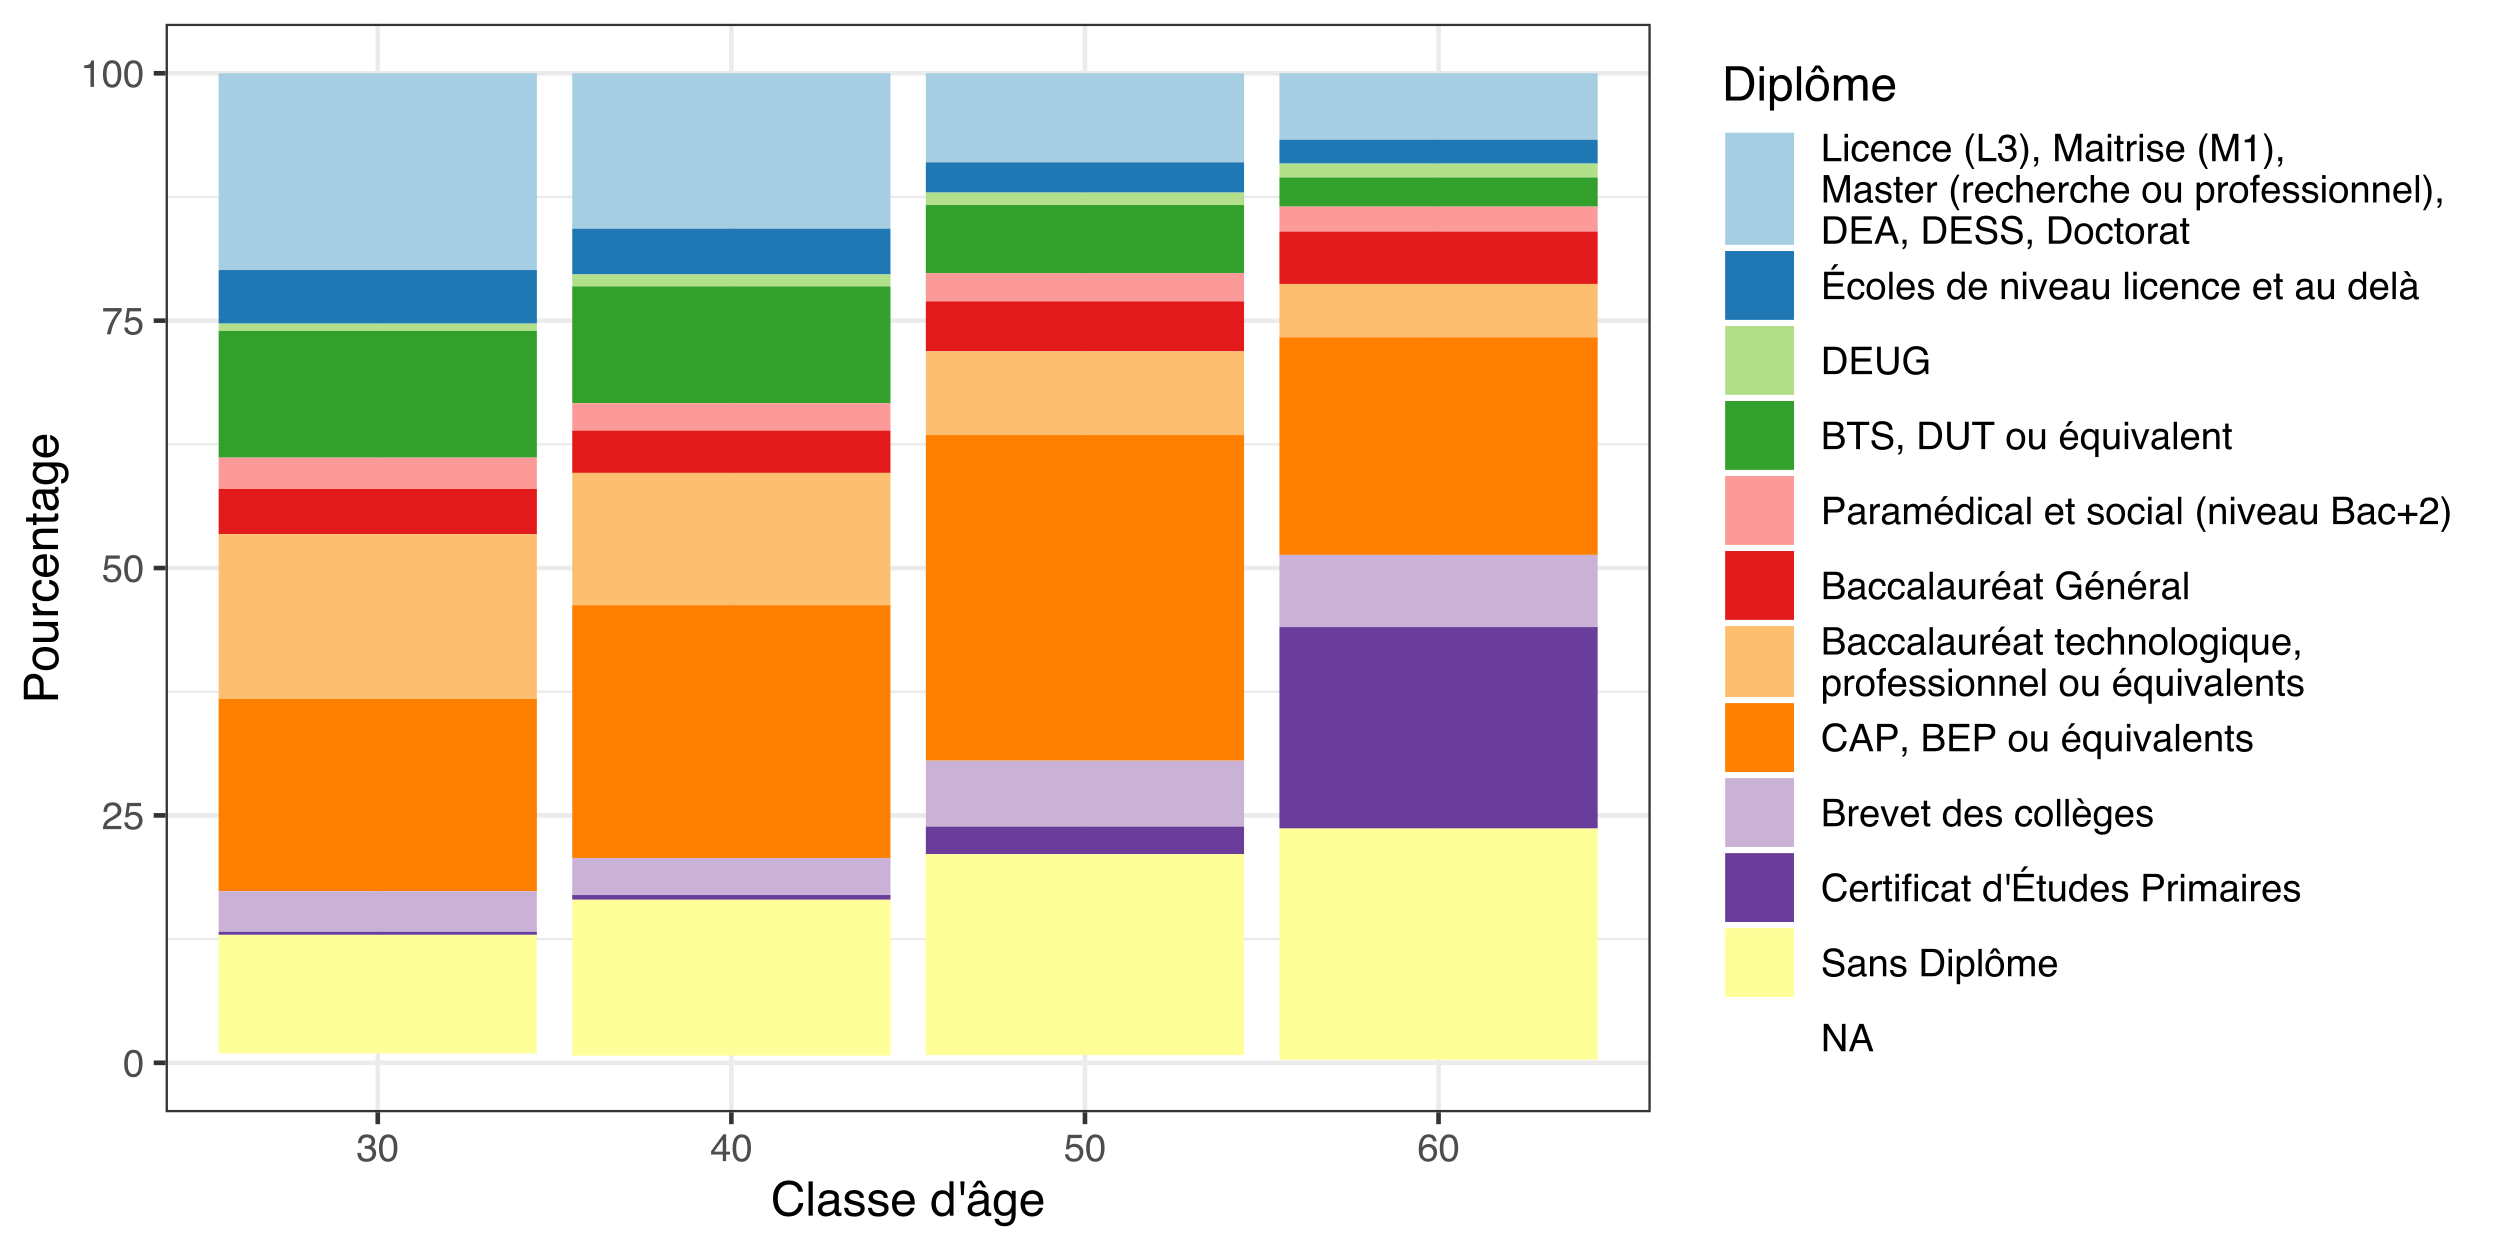 <?xml version="1.0" encoding="UTF-8"?>
<svg xmlns="http://www.w3.org/2000/svg" xmlns:xlink="http://www.w3.org/1999/xlink" width="576pt" height="288pt" viewBox="0 0 576 288" version="1.1">
<defs>
<g>
<symbol overflow="visible" id="glyph0-0">
<path style="stroke:none;" d="M 0.281 0 L 0.281 -6.312 L 5.297 -6.312 L 5.297 0 Z M 4.5 -0.797 L 4.5 -5.516 L 1.078 -5.516 L 1.078 -0.797 Z M 4.5 -0.797 "/>
</symbol>
<symbol overflow="visible" id="glyph0-1">
<path style="stroke:none;" d="M 2.375 -6.156 C 3.176 -6.156 3.754 -5.828 4.109 -5.172 C 4.379 -4.66 4.516 -3.961 4.516 -3.078 C 4.516 -2.242 4.391 -1.555 4.141 -1.016 C 3.785 -0.223 3.195 0.172 2.375 0.172 C 1.633 0.172 1.082 -0.148 0.719 -0.797 C 0.426 -1.328 0.281 -2.047 0.281 -2.953 C 0.281 -3.648 0.367 -4.25 0.547 -4.75 C 0.879 -5.688 1.488 -6.156 2.375 -6.156 Z M 2.375 -0.531 C 2.77 -0.531 3.086 -0.707 3.328 -1.062 C 3.566 -1.426 3.688 -2.086 3.688 -3.047 C 3.688 -3.754 3.598 -4.332 3.422 -4.781 C 3.254 -5.227 2.922 -5.453 2.422 -5.453 C 1.973 -5.453 1.641 -5.238 1.422 -4.812 C 1.211 -4.383 1.109 -3.754 1.109 -2.922 C 1.109 -2.297 1.176 -1.789 1.312 -1.406 C 1.52 -0.82 1.875 -0.531 2.375 -0.531 Z M 2.375 -0.531 "/>
</symbol>
<symbol overflow="visible" id="glyph0-2">
<path style="stroke:none;" d="M 0.281 0 C 0.301 -0.531 0.406 -0.988 0.594 -1.375 C 0.789 -1.77 1.164 -2.129 1.719 -2.453 L 2.547 -2.922 C 2.91 -3.141 3.164 -3.328 3.312 -3.484 C 3.551 -3.711 3.672 -3.984 3.672 -4.297 C 3.672 -4.648 3.562 -4.93 3.344 -5.141 C 3.133 -5.359 2.848 -5.469 2.484 -5.469 C 1.961 -5.469 1.598 -5.266 1.391 -4.859 C 1.285 -4.648 1.227 -4.352 1.219 -3.969 L 0.422 -3.969 C 0.43 -4.5 0.531 -4.938 0.719 -5.281 C 1.051 -5.875 1.645 -6.172 2.5 -6.172 C 3.195 -6.172 3.707 -5.977 4.031 -5.594 C 4.363 -5.219 4.531 -4.797 4.531 -4.328 C 4.531 -3.836 4.352 -3.414 4 -3.062 C 3.801 -2.863 3.441 -2.617 2.922 -2.328 L 2.344 -2 C 2.062 -1.844 1.836 -1.695 1.672 -1.562 C 1.391 -1.312 1.211 -1.035 1.141 -0.734 L 4.5 -0.734 L 4.5 0 Z M 0.281 0 "/>
</symbol>
<symbol overflow="visible" id="glyph0-3">
<path style="stroke:none;" d="M 1.094 -1.562 C 1.133 -1.125 1.336 -0.82 1.703 -0.656 C 1.879 -0.57 2.094 -0.531 2.344 -0.531 C 2.801 -0.531 3.141 -0.676 3.359 -0.969 C 3.578 -1.258 3.688 -1.582 3.688 -1.938 C 3.688 -2.363 3.555 -2.691 3.297 -2.922 C 3.035 -3.16 2.719 -3.281 2.344 -3.281 C 2.082 -3.281 1.852 -3.227 1.656 -3.125 C 1.469 -3.02 1.305 -2.879 1.172 -2.703 L 0.5 -2.734 L 0.969 -6.047 L 4.172 -6.047 L 4.172 -5.297 L 1.562 -5.297 L 1.297 -3.594 C 1.43 -3.695 1.566 -3.773 1.703 -3.828 C 1.93 -3.93 2.195 -3.984 2.5 -3.984 C 3.062 -3.984 3.535 -3.801 3.922 -3.438 C 4.316 -3.07 4.516 -2.609 4.516 -2.047 C 4.516 -1.461 4.332 -0.945 3.969 -0.5 C 3.613 -0.062 3.047 0.156 2.266 0.156 C 1.754 0.156 1.305 0.016 0.922 -0.266 C 0.547 -0.547 0.332 -0.977 0.281 -1.562 Z M 1.094 -1.562 "/>
</symbol>
<symbol overflow="visible" id="glyph0-4">
<path style="stroke:none;" d="M 4.594 -6.047 L 4.594 -5.375 C 4.395 -5.176 4.129 -4.836 3.797 -4.359 C 3.473 -3.891 3.188 -3.379 2.938 -2.828 C 2.688 -2.297 2.5 -1.812 2.375 -1.375 C 2.289 -1.082 2.18 -0.625 2.047 0 L 1.203 0 C 1.391 -1.176 1.816 -2.344 2.484 -3.5 C 2.879 -4.188 3.289 -4.773 3.719 -5.266 L 0.328 -5.266 L 0.328 -6.047 Z M 4.594 -6.047 "/>
</symbol>
<symbol overflow="visible" id="glyph0-5">
<path style="stroke:none;" d="M 0.844 -4.359 L 0.844 -4.953 C 1.395 -5.004 1.781 -5.094 2 -5.219 C 2.227 -5.344 2.395 -5.645 2.5 -6.125 L 3.109 -6.125 L 3.109 0 L 2.297 0 L 2.297 -4.359 Z M 0.844 -4.359 "/>
</symbol>
<symbol overflow="visible" id="glyph0-6">
<path style="stroke:none;" d="M 2.281 0.172 C 1.551 0.172 1.02 -0.023 0.688 -0.422 C 0.363 -0.828 0.203 -1.316 0.203 -1.891 L 1.016 -1.891 C 1.047 -1.492 1.117 -1.203 1.234 -1.016 C 1.441 -0.691 1.805 -0.531 2.328 -0.531 C 2.734 -0.531 3.055 -0.641 3.297 -0.859 C 3.547 -1.078 3.672 -1.359 3.672 -1.703 C 3.672 -2.129 3.539 -2.426 3.281 -2.594 C 3.031 -2.758 2.672 -2.844 2.203 -2.844 C 2.148 -2.844 2.098 -2.844 2.047 -2.844 C 1.992 -2.844 1.941 -2.844 1.891 -2.844 L 1.891 -3.516 C 1.973 -3.516 2.039 -3.508 2.094 -3.5 C 2.145 -3.5 2.203 -3.5 2.266 -3.5 C 2.555 -3.5 2.797 -3.547 2.984 -3.641 C 3.305 -3.797 3.469 -4.082 3.469 -4.5 C 3.469 -4.801 3.359 -5.035 3.141 -5.203 C 2.922 -5.367 2.672 -5.453 2.391 -5.453 C 1.867 -5.453 1.508 -5.281 1.312 -4.938 C 1.207 -4.75 1.145 -4.477 1.125 -4.125 L 0.359 -4.125 C 0.359 -4.582 0.453 -4.973 0.641 -5.297 C 0.953 -5.867 1.504 -6.156 2.297 -6.156 C 2.93 -6.156 3.422 -6.016 3.766 -5.734 C 4.109 -5.461 4.281 -5.062 4.281 -4.531 C 4.281 -4.145 4.176 -3.836 3.969 -3.609 C 3.844 -3.461 3.68 -3.348 3.484 -3.266 C 3.805 -3.172 4.055 -3 4.234 -2.75 C 4.422 -2.5 4.516 -2.191 4.516 -1.828 C 4.516 -1.234 4.316 -0.75 3.922 -0.375 C 3.535 -0.008 2.988 0.172 2.281 0.172 Z M 2.281 0.172 "/>
</symbol>
<symbol overflow="visible" id="glyph0-7">
<path style="stroke:none;" d="M 2.906 -2.172 L 2.906 -4.969 L 0.938 -2.172 Z M 2.922 0 L 2.922 -1.5 L 0.219 -1.5 L 0.219 -2.266 L 3.047 -6.172 L 3.688 -6.172 L 3.688 -2.172 L 4.594 -2.172 L 4.594 -1.5 L 3.688 -1.5 L 3.688 0 Z M 2.922 0 "/>
</symbol>
<symbol overflow="visible" id="glyph0-8">
<path style="stroke:none;" d="M 2.578 -6.172 C 3.266 -6.172 3.742 -5.992 4.016 -5.641 C 4.285 -5.285 4.422 -4.922 4.422 -4.547 L 3.656 -4.547 C 3.602 -4.785 3.531 -4.973 3.438 -5.109 C 3.25 -5.367 2.961 -5.5 2.578 -5.5 C 2.148 -5.5 1.805 -5.297 1.547 -4.891 C 1.297 -4.492 1.156 -3.926 1.125 -3.188 C 1.301 -3.445 1.523 -3.641 1.797 -3.766 C 2.047 -3.879 2.32 -3.938 2.625 -3.938 C 3.133 -3.938 3.582 -3.77 3.969 -3.438 C 4.352 -3.113 4.547 -2.625 4.547 -1.969 C 4.547 -1.414 4.363 -0.922 4 -0.484 C 3.633 -0.055 3.117 0.156 2.453 0.156 C 1.867 0.156 1.367 -0.062 0.953 -0.5 C 0.535 -0.938 0.328 -1.672 0.328 -2.703 C 0.328 -3.461 0.422 -4.109 0.609 -4.641 C 0.961 -5.66 1.617 -6.172 2.578 -6.172 Z M 2.516 -0.531 C 2.922 -0.531 3.223 -0.664 3.422 -0.938 C 3.629 -1.207 3.734 -1.531 3.734 -1.906 C 3.734 -2.219 3.641 -2.516 3.453 -2.797 C 3.273 -3.086 2.953 -3.234 2.484 -3.234 C 2.148 -3.234 1.859 -3.125 1.609 -2.906 C 1.359 -2.688 1.234 -2.352 1.234 -1.906 C 1.234 -1.52 1.344 -1.191 1.562 -0.922 C 1.789 -0.66 2.109 -0.531 2.516 -0.531 Z M 2.516 -0.531 "/>
</symbol>
<symbol overflow="visible" id="glyph0-9">
<path style="stroke:none;" d="M 0.672 -6.312 L 1.531 -6.312 L 1.531 -0.75 L 4.719 -0.75 L 4.719 0 L 0.672 0 Z M 0.672 -6.312 "/>
</symbol>
<symbol overflow="visible" id="glyph0-10">
<path style="stroke:none;" d="M 0.562 -4.578 L 1.359 -4.578 L 1.359 0 L 0.562 0 Z M 0.562 -6.312 L 1.359 -6.312 L 1.359 -5.438 L 0.562 -5.438 Z M 0.562 -6.312 "/>
</symbol>
<symbol overflow="visible" id="glyph0-11">
<path style="stroke:none;" d="M 2.344 -4.734 C 2.863 -4.734 3.285 -4.609 3.609 -4.359 C 3.93 -4.109 4.125 -3.672 4.188 -3.047 L 3.438 -3.047 C 3.395 -3.336 3.289 -3.578 3.125 -3.766 C 2.957 -3.953 2.695 -4.047 2.344 -4.047 C 1.852 -4.047 1.5 -3.801 1.281 -3.312 C 1.145 -3.008 1.078 -2.629 1.078 -2.172 C 1.078 -1.703 1.172 -1.312 1.359 -1 C 1.555 -0.688 1.867 -0.531 2.297 -0.531 C 2.609 -0.531 2.859 -0.625 3.047 -0.812 C 3.234 -1.008 3.363 -1.281 3.438 -1.625 L 4.188 -1.625 C 4.102 -1.02 3.891 -0.57 3.547 -0.281 C 3.203 0 2.766 0.141 2.234 0.141 C 1.629 0.141 1.145 -0.078 0.781 -0.516 C 0.426 -0.961 0.25 -1.516 0.25 -2.172 C 0.25 -2.984 0.445 -3.613 0.844 -4.062 C 1.238 -4.508 1.738 -4.734 2.344 -4.734 Z M 2.219 -4.719 Z M 2.219 -4.719 "/>
</symbol>
<symbol overflow="visible" id="glyph0-12">
<path style="stroke:none;" d="M 2.484 -4.703 C 2.805 -4.703 3.117 -4.625 3.422 -4.469 C 3.734 -4.32 3.969 -4.125 4.125 -3.875 C 4.281 -3.645 4.383 -3.375 4.438 -3.062 C 4.488 -2.852 4.516 -2.516 4.516 -2.047 L 1.141 -2.047 C 1.148 -1.586 1.258 -1.211 1.469 -0.922 C 1.676 -0.641 1.992 -0.5 2.422 -0.5 C 2.828 -0.5 3.148 -0.633 3.391 -0.906 C 3.523 -1.062 3.625 -1.238 3.688 -1.438 L 4.453 -1.438 C 4.43 -1.27 4.363 -1.082 4.25 -0.875 C 4.133 -0.664 4.004 -0.5 3.859 -0.375 C 3.629 -0.145 3.344 0.008 3 0.094 C 2.812 0.133 2.598 0.156 2.359 0.156 C 1.785 0.156 1.301 -0.051 0.906 -0.469 C 0.508 -0.883 0.312 -1.469 0.312 -2.219 C 0.312 -2.945 0.508 -3.539 0.906 -4 C 1.312 -4.469 1.836 -4.703 2.484 -4.703 Z M 3.719 -2.672 C 3.688 -3.004 3.613 -3.27 3.5 -3.469 C 3.281 -3.844 2.926 -4.031 2.438 -4.031 C 2.082 -4.031 1.785 -3.898 1.547 -3.641 C 1.305 -3.391 1.176 -3.066 1.156 -2.672 Z M 2.406 -4.719 Z M 2.406 -4.719 "/>
</symbol>
<symbol overflow="visible" id="glyph0-13">
<path style="stroke:none;" d="M 0.562 -4.594 L 1.297 -4.594 L 1.297 -3.953 C 1.516 -4.211 1.742 -4.398 1.984 -4.516 C 2.234 -4.641 2.508 -4.703 2.812 -4.703 C 3.457 -4.703 3.895 -4.473 4.125 -4.016 C 4.25 -3.766 4.312 -3.41 4.312 -2.953 L 4.312 0 L 3.531 0 L 3.531 -2.906 C 3.531 -3.176 3.488 -3.398 3.406 -3.578 C 3.27 -3.859 3.02 -4 2.656 -4 C 2.477 -4 2.328 -3.984 2.203 -3.953 C 1.992 -3.891 1.812 -3.766 1.656 -3.578 C 1.52 -3.422 1.43 -3.258 1.391 -3.094 C 1.359 -2.938 1.344 -2.707 1.344 -2.406 L 1.344 0 L 0.562 0 Z M 2.391 -4.719 Z M 2.391 -4.719 "/>
</symbol>
<symbol overflow="visible" id="glyph0-14">
<path style="stroke:none;" d=""/>
</symbol>
<symbol overflow="visible" id="glyph0-15">
<path style="stroke:none;" d="M 2.609 -6.406 C 2.148 -5.539 1.859 -4.898 1.734 -4.484 C 1.523 -3.859 1.422 -3.133 1.422 -2.312 C 1.422 -1.477 1.535 -0.719 1.766 -0.031 C 1.91 0.383 2.191 0.992 2.609 1.797 L 2.094 1.797 C 1.676 1.141 1.414 0.723 1.312 0.547 C 1.219 0.367 1.113 0.125 1 -0.188 C 0.832 -0.613 0.719 -1.066 0.656 -1.547 C 0.625 -1.797 0.609 -2.035 0.609 -2.266 C 0.609 -3.109 0.742 -3.859 1.016 -4.516 C 1.18 -4.941 1.531 -5.57 2.062 -6.406 Z M 2.609 -6.406 "/>
</symbol>
<symbol overflow="visible" id="glyph0-16">
<path style="stroke:none;" d="M 0.312 1.797 C 0.758 0.91 1.051 0.266 1.188 -0.141 C 1.383 -0.754 1.484 -1.477 1.484 -2.312 C 1.484 -3.133 1.367 -3.891 1.141 -4.578 C 0.992 -5.004 0.711 -5.613 0.297 -6.406 L 0.812 -6.406 C 1.25 -5.707 1.516 -5.273 1.609 -5.109 C 1.703 -4.941 1.805 -4.711 1.922 -4.422 C 2.055 -4.066 2.148 -3.711 2.203 -3.359 C 2.266 -3.016 2.297 -2.68 2.297 -2.359 C 2.297 -1.516 2.16 -0.758 1.891 -0.094 C 1.723 0.332 1.375 0.961 0.844 1.797 Z M 0.312 1.797 "/>
</symbol>
<symbol overflow="visible" id="glyph0-17">
<path style="stroke:none;" d="M 0.734 0.891 C 0.93 0.859 1.066 0.723 1.141 0.484 C 1.191 0.348 1.219 0.223 1.219 0.109 C 1.219 0.086 1.211 0.066 1.203 0.047 C 1.203 0.035 1.203 0.02 1.203 0 L 0.734 0 L 0.734 -0.938 L 1.656 -0.938 L 1.656 -0.062 C 1.656 0.27 1.582 0.566 1.438 0.828 C 1.301 1.086 1.066 1.25 0.734 1.312 Z M 0.734 0.891 "/>
</symbol>
<symbol overflow="visible" id="glyph0-18">
<path style="stroke:none;" d="M 0.656 -6.312 L 1.875 -6.312 L 3.688 -0.969 L 5.484 -6.312 L 6.703 -6.312 L 6.703 0 L 5.891 0 L 5.891 -3.719 C 5.891 -3.852 5.891 -4.066 5.891 -4.359 C 5.898 -4.66 5.906 -4.984 5.906 -5.328 L 4.109 0 L 3.25 0 L 1.438 -5.328 L 1.438 -5.125 C 1.438 -4.969 1.441 -4.734 1.453 -4.422 C 1.461 -4.109 1.469 -3.875 1.469 -3.719 L 1.469 0 L 0.656 0 Z M 0.656 -6.312 "/>
</symbol>
<symbol overflow="visible" id="glyph0-19">
<path style="stroke:none;" d="M 1.156 -1.219 C 1.156 -1 1.238 -0.82 1.406 -0.688 C 1.57 -0.562 1.766 -0.5 1.984 -0.5 C 2.254 -0.5 2.52 -0.562 2.781 -0.688 C 3.207 -0.895 3.422 -1.238 3.422 -1.719 L 3.422 -2.344 C 3.328 -2.281 3.203 -2.227 3.047 -2.188 C 2.898 -2.145 2.754 -2.117 2.609 -2.109 L 2.141 -2.047 C 1.867 -2.004 1.66 -1.945 1.516 -1.875 C 1.273 -1.738 1.156 -1.52 1.156 -1.219 Z M 3.031 -2.781 C 3.207 -2.812 3.328 -2.891 3.391 -3.016 C 3.422 -3.078 3.438 -3.176 3.438 -3.312 C 3.438 -3.57 3.344 -3.758 3.156 -3.875 C 2.969 -4 2.703 -4.062 2.359 -4.062 C 1.953 -4.062 1.664 -3.953 1.5 -3.734 C 1.406 -3.609 1.344 -3.43 1.312 -3.203 L 0.594 -3.203 C 0.602 -3.766 0.785 -4.156 1.141 -4.375 C 1.492 -4.602 1.906 -4.719 2.375 -4.719 C 2.914 -4.719 3.352 -4.613 3.688 -4.406 C 4.02 -4.195 4.188 -3.875 4.188 -3.438 L 4.188 -0.797 C 4.188 -0.711 4.203 -0.645 4.234 -0.594 C 4.273 -0.551 4.348 -0.531 4.453 -0.531 C 4.484 -0.531 4.52 -0.531 4.562 -0.531 C 4.602 -0.531 4.648 -0.535 4.703 -0.547 L 4.703 0.016 C 4.578 0.055 4.484 0.078 4.422 0.078 C 4.359 0.086 4.273 0.094 4.172 0.094 C 3.898 0.094 3.707 0 3.594 -0.188 C 3.531 -0.281 3.484 -0.422 3.453 -0.609 C 3.297 -0.398 3.07 -0.219 2.781 -0.062 C 2.488 0.082 2.16 0.156 1.797 0.156 C 1.367 0.156 1.02 0.023 0.75 -0.234 C 0.488 -0.492 0.359 -0.816 0.359 -1.203 C 0.359 -1.629 0.488 -1.957 0.75 -2.188 C 1.02 -2.426 1.367 -2.578 1.797 -2.641 Z M 2.391 -4.719 Z M 2.391 -4.719 "/>
</symbol>
<symbol overflow="visible" id="glyph0-20">
<path style="stroke:none;" d="M 0.719 -5.891 L 1.5 -5.891 L 1.5 -4.594 L 2.234 -4.594 L 2.234 -3.969 L 1.5 -3.969 L 1.5 -0.969 C 1.5 -0.801 1.555 -0.691 1.672 -0.641 C 1.723 -0.609 1.82 -0.594 1.969 -0.594 C 2 -0.594 2.035 -0.594 2.078 -0.594 C 2.129 -0.594 2.18 -0.598 2.234 -0.609 L 2.234 0 C 2.148 0.02 2.055 0.035 1.953 0.047 C 1.859 0.066 1.758 0.078 1.656 0.078 C 1.289 0.078 1.039 -0.016 0.906 -0.203 C 0.781 -0.391 0.719 -0.629 0.719 -0.922 L 0.719 -3.969 L 0.094 -3.969 L 0.094 -4.594 L 0.719 -4.594 Z M 0.719 -5.891 "/>
</symbol>
<symbol overflow="visible" id="glyph0-21">
<path style="stroke:none;" d="M 0.594 -4.594 L 1.328 -4.594 L 1.328 -3.812 C 1.379 -3.957 1.523 -4.141 1.766 -4.359 C 2.004 -4.586 2.273 -4.703 2.578 -4.703 C 2.586 -4.703 2.609 -4.695 2.641 -4.688 C 2.68 -4.688 2.742 -4.688 2.828 -4.688 L 2.828 -3.859 C 2.773 -3.867 2.727 -3.875 2.688 -3.875 C 2.656 -3.883 2.617 -3.891 2.578 -3.891 C 2.18 -3.891 1.879 -3.766 1.672 -3.516 C 1.461 -3.266 1.359 -2.973 1.359 -2.641 L 1.359 0 L 0.594 0 Z M 0.594 -4.594 "/>
</symbol>
<symbol overflow="visible" id="glyph0-22">
<path style="stroke:none;" d="M 1.031 -1.438 C 1.051 -1.188 1.113 -0.988 1.219 -0.844 C 1.414 -0.602 1.754 -0.484 2.234 -0.484 C 2.516 -0.484 2.766 -0.539 2.984 -0.656 C 3.203 -0.781 3.312 -0.973 3.312 -1.234 C 3.312 -1.43 3.223 -1.582 3.047 -1.688 C 2.941 -1.75 2.723 -1.82 2.391 -1.906 L 1.781 -2.062 C 1.383 -2.164 1.094 -2.273 0.906 -2.391 C 0.57 -2.598 0.406 -2.891 0.406 -3.266 C 0.406 -3.691 0.562 -4.039 0.875 -4.312 C 1.195 -4.582 1.617 -4.719 2.141 -4.719 C 2.836 -4.719 3.336 -4.516 3.641 -4.109 C 3.836 -3.848 3.93 -3.57 3.922 -3.281 L 3.203 -3.281 C 3.18 -3.457 3.117 -3.613 3.016 -3.75 C 2.836 -3.957 2.531 -4.062 2.094 -4.062 C 1.801 -4.062 1.578 -4.004 1.422 -3.891 C 1.273 -3.773 1.203 -3.629 1.203 -3.453 C 1.203 -3.254 1.301 -3.094 1.5 -2.969 C 1.613 -2.895 1.781 -2.832 2 -2.781 L 2.516 -2.656 C 3.066 -2.52 3.438 -2.391 3.625 -2.266 C 3.926 -2.066 4.078 -1.754 4.078 -1.328 C 4.078 -0.922 3.922 -0.566 3.609 -0.266 C 3.305 0.023 2.832 0.172 2.188 0.172 C 1.508 0.172 1.023 0.02 0.734 -0.281 C 0.453 -0.594 0.301 -0.977 0.281 -1.438 Z M 2.172 -4.719 Z M 2.172 -4.719 "/>
</symbol>
<symbol overflow="visible" id="glyph0-23">
<path style="stroke:none;" d="M 0.562 -6.328 L 1.344 -6.328 L 1.344 -3.984 C 1.52 -4.211 1.68 -4.375 1.828 -4.469 C 2.078 -4.633 2.391 -4.719 2.766 -4.719 C 3.43 -4.719 3.883 -4.484 4.125 -4.016 C 4.25 -3.754 4.312 -3.398 4.312 -2.953 L 4.312 0 L 3.516 0 L 3.516 -2.906 C 3.516 -3.238 3.473 -3.484 3.391 -3.641 C 3.254 -3.891 2.992 -4.016 2.609 -4.016 C 2.285 -4.016 1.992 -3.906 1.734 -3.688 C 1.473 -3.469 1.344 -3.051 1.344 -2.438 L 1.344 0 L 0.562 0 Z M 0.562 -6.328 "/>
</symbol>
<symbol overflow="visible" id="glyph0-24">
<path style="stroke:none;" d="M 2.391 -0.5 C 2.898 -0.5 3.25 -0.691 3.438 -1.078 C 3.633 -1.461 3.734 -1.895 3.734 -2.375 C 3.734 -2.801 3.664 -3.148 3.531 -3.422 C 3.312 -3.848 2.938 -4.062 2.406 -4.062 C 1.926 -4.062 1.578 -3.879 1.359 -3.516 C 1.148 -3.16 1.047 -2.727 1.047 -2.219 C 1.047 -1.727 1.148 -1.316 1.359 -0.984 C 1.578 -0.66 1.922 -0.5 2.391 -0.5 Z M 2.422 -4.734 C 3.016 -4.734 3.516 -4.535 3.922 -4.141 C 4.336 -3.742 4.547 -3.16 4.547 -2.391 C 4.547 -1.648 4.363 -1.035 4 -0.547 C 3.633 -0.066 3.07 0.172 2.312 0.172 C 1.688 0.172 1.188 -0.039 0.812 -0.469 C 0.438 -0.895 0.25 -1.473 0.25 -2.203 C 0.25 -2.973 0.445 -3.586 0.844 -4.047 C 1.238 -4.504 1.766 -4.734 2.422 -4.734 Z M 2.391 -4.719 Z M 2.391 -4.719 "/>
</symbol>
<symbol overflow="visible" id="glyph0-25">
<path style="stroke:none;" d="M 1.344 -4.594 L 1.344 -1.547 C 1.344 -1.305 1.379 -1.113 1.453 -0.969 C 1.586 -0.695 1.844 -0.562 2.219 -0.562 C 2.758 -0.562 3.125 -0.801 3.312 -1.281 C 3.426 -1.539 3.484 -1.895 3.484 -2.344 L 3.484 -4.594 L 4.25 -4.594 L 4.25 0 L 3.516 0 L 3.531 -0.672 C 3.426 -0.504 3.301 -0.359 3.156 -0.234 C 2.863 0.004 2.504 0.125 2.078 0.125 C 1.422 0.125 0.977 -0.094 0.75 -0.531 C 0.613 -0.77 0.547 -1.082 0.547 -1.469 L 0.547 -4.594 Z M 2.406 -4.719 Z M 2.406 -4.719 "/>
</symbol>
<symbol overflow="visible" id="glyph0-26">
<path style="stroke:none;" d="M 2.516 -0.516 C 2.867 -0.516 3.164 -0.664 3.406 -0.969 C 3.645 -1.27 3.766 -1.723 3.766 -2.328 C 3.766 -2.691 3.711 -3.004 3.609 -3.266 C 3.41 -3.773 3.047 -4.031 2.516 -4.031 C 1.973 -4.031 1.602 -3.766 1.406 -3.234 C 1.301 -2.941 1.25 -2.578 1.25 -2.141 C 1.25 -1.785 1.301 -1.484 1.406 -1.234 C 1.602 -0.754 1.973 -0.516 2.516 -0.516 Z M 0.5 -4.578 L 1.266 -4.578 L 1.266 -3.969 C 1.41 -4.176 1.578 -4.336 1.766 -4.453 C 2.023 -4.629 2.332 -4.719 2.688 -4.719 C 3.207 -4.719 3.648 -4.516 4.016 -4.109 C 4.379 -3.711 4.562 -3.145 4.562 -2.406 C 4.562 -1.395 4.297 -0.676 3.766 -0.25 C 3.43 0.02 3.047 0.156 2.609 0.156 C 2.266 0.156 1.973 0.078 1.734 -0.078 C 1.598 -0.16 1.445 -0.305 1.281 -0.516 L 1.281 1.828 L 0.5 1.828 Z M 0.5 -4.578 "/>
</symbol>
<symbol overflow="visible" id="glyph0-27">
<path style="stroke:none;" d="M 0.766 -5.297 C 0.773 -5.617 0.828 -5.852 0.922 -6 C 1.109 -6.27 1.457 -6.406 1.969 -6.406 C 2.02 -6.406 2.07 -6.398 2.125 -6.391 C 2.176 -6.391 2.234 -6.391 2.297 -6.391 L 2.297 -5.672 C 2.211 -5.68 2.156 -5.688 2.125 -5.688 C 2.094 -5.688 2.055 -5.688 2.016 -5.688 C 1.785 -5.688 1.645 -5.625 1.594 -5.5 C 1.551 -5.383 1.531 -5.078 1.531 -4.578 L 2.297 -4.578 L 2.297 -3.969 L 1.531 -3.969 L 1.531 0 L 0.766 0 L 0.766 -3.969 L 0.125 -3.969 L 0.125 -4.578 L 0.766 -4.578 Z M 0.766 -5.297 "/>
</symbol>
<symbol overflow="visible" id="glyph0-28">
<path style="stroke:none;" d="M 0.594 -6.312 L 1.359 -6.312 L 1.359 0 L 0.594 0 Z M 0.594 -6.312 "/>
</symbol>
<symbol overflow="visible" id="glyph0-29">
<path style="stroke:none;" d="M 3.094 -0.734 C 3.383 -0.734 3.625 -0.766 3.812 -0.828 C 4.133 -0.93 4.406 -1.145 4.625 -1.469 C 4.789 -1.719 4.91 -2.039 4.984 -2.438 C 5.023 -2.676 5.047 -2.898 5.047 -3.109 C 5.047 -3.891 4.891 -4.492 4.578 -4.922 C 4.273 -5.359 3.773 -5.578 3.078 -5.578 L 1.562 -5.578 L 1.562 -0.734 Z M 0.703 -6.312 L 3.266 -6.312 C 4.129 -6.312 4.801 -6.004 5.281 -5.391 C 5.707 -4.828 5.922 -4.113 5.922 -3.25 C 5.922 -2.582 5.797 -1.977 5.547 -1.438 C 5.098 -0.477 4.332 0 3.25 0 L 0.703 0 Z M 0.703 -6.312 "/>
</symbol>
<symbol overflow="visible" id="glyph0-30">
<path style="stroke:none;" d="M 0.75 -6.312 L 5.359 -6.312 L 5.359 -5.531 L 1.578 -5.531 L 1.578 -3.625 L 5.062 -3.625 L 5.062 -2.891 L 1.578 -2.891 L 1.578 -0.75 L 5.422 -0.75 L 5.422 0 L 0.75 0 Z M 3.078 -6.312 Z M 3.078 -6.312 "/>
</symbol>
<symbol overflow="visible" id="glyph0-31">
<path style="stroke:none;" d="M 3.906 -2.578 L 2.953 -5.375 L 1.938 -2.578 Z M 2.5 -6.312 L 3.469 -6.312 L 5.766 0 L 4.828 0 L 4.188 -1.891 L 1.688 -1.891 L 1 0 L 0.125 0 Z M 2.5 -6.312 "/>
</symbol>
<symbol overflow="visible" id="glyph0-32">
<path style="stroke:none;" d="M 1.234 -2.031 C 1.254 -1.676 1.336 -1.383 1.484 -1.156 C 1.766 -0.738 2.266 -0.531 2.984 -0.531 C 3.305 -0.531 3.598 -0.578 3.859 -0.672 C 4.367 -0.848 4.625 -1.164 4.625 -1.625 C 4.625 -1.969 4.516 -2.211 4.297 -2.359 C 4.078 -2.504 3.738 -2.629 3.281 -2.734 L 2.422 -2.922 C 1.859 -3.055 1.461 -3.195 1.234 -3.344 C 0.836 -3.602 0.641 -4 0.641 -4.531 C 0.641 -5.094 0.832 -5.555 1.219 -5.922 C 1.613 -6.285 2.172 -6.469 2.891 -6.469 C 3.555 -6.469 4.117 -6.305 4.578 -5.984 C 5.035 -5.672 5.266 -5.16 5.266 -4.453 L 4.469 -4.453 C 4.426 -4.797 4.332 -5.055 4.188 -5.234 C 3.926 -5.566 3.484 -5.734 2.859 -5.734 C 2.359 -5.734 2 -5.625 1.781 -5.406 C 1.562 -5.195 1.453 -4.953 1.453 -4.672 C 1.453 -4.359 1.578 -4.133 1.828 -4 C 2.004 -3.906 2.391 -3.789 2.984 -3.656 L 3.859 -3.453 C 4.285 -3.348 4.617 -3.211 4.859 -3.047 C 5.254 -2.754 5.453 -2.328 5.453 -1.766 C 5.453 -1.066 5.195 -0.566 4.688 -0.266 C 4.188 0.035 3.598 0.188 2.922 0.188 C 2.141 0.188 1.523 -0.016 1.078 -0.422 C 0.629 -0.816 0.41 -1.352 0.422 -2.031 Z M 2.953 -6.484 Z M 2.953 -6.484 "/>
</symbol>
<symbol overflow="visible" id="glyph0-33">
<path style="stroke:none;" d="M 0.75 -6.312 L 5.359 -6.312 L 5.359 -5.531 L 1.578 -5.531 L 1.578 -3.625 L 5.062 -3.625 L 5.062 -2.891 L 1.578 -2.891 L 1.578 -0.75 L 5.422 -0.75 L 5.422 0 L 0.75 0 Z M 3.078 -6.312 Z M 4.047 -8.047 L 2.906 -6.797 L 2.312 -6.797 L 3.094 -8.047 Z M 4.047 -8.047 "/>
</symbol>
<symbol overflow="visible" id="glyph0-34">
<path style="stroke:none;" d="M 1.062 -2.25 C 1.062 -1.75 1.164 -1.332 1.375 -1 C 1.582 -0.676 1.914 -0.516 2.375 -0.516 C 2.727 -0.516 3.02 -0.664 3.25 -0.969 C 3.488 -1.281 3.609 -1.723 3.609 -2.297 C 3.609 -2.879 3.488 -3.305 3.25 -3.578 C 3.008 -3.859 2.711 -4 2.359 -4 C 1.973 -4 1.66 -3.848 1.422 -3.547 C 1.18 -3.254 1.062 -2.82 1.062 -2.25 Z M 2.219 -4.688 C 2.57 -4.688 2.867 -4.609 3.109 -4.453 C 3.242 -4.367 3.398 -4.219 3.578 -4 L 3.578 -6.328 L 4.312 -6.328 L 4.312 0 L 3.625 0 L 3.625 -0.641 C 3.438 -0.359 3.219 -0.156 2.969 -0.031 C 2.727 0.094 2.453 0.156 2.141 0.156 C 1.617 0.156 1.172 -0.055 0.797 -0.484 C 0.422 -0.91 0.234 -1.484 0.234 -2.203 C 0.234 -2.867 0.406 -3.445 0.75 -3.938 C 1.094 -4.438 1.582 -4.688 2.219 -4.688 Z M 2.219 -4.688 "/>
</symbol>
<symbol overflow="visible" id="glyph0-35">
<path style="stroke:none;" d="M 0.938 -4.594 L 2.172 -0.859 L 3.453 -4.594 L 4.297 -4.594 L 2.562 0 L 1.75 0 L 0.047 -4.594 Z M 0.938 -4.594 "/>
</symbol>
<symbol overflow="visible" id="glyph0-36">
<path style="stroke:none;" d="M 1.156 -1.219 C 1.156 -1 1.238 -0.82 1.406 -0.688 C 1.57 -0.562 1.766 -0.5 1.984 -0.5 C 2.254 -0.5 2.52 -0.562 2.781 -0.688 C 3.207 -0.895 3.422 -1.238 3.422 -1.719 L 3.422 -2.344 C 3.328 -2.281 3.203 -2.227 3.047 -2.188 C 2.898 -2.145 2.754 -2.117 2.609 -2.109 L 2.141 -2.047 C 1.867 -2.004 1.66 -1.945 1.516 -1.875 C 1.273 -1.738 1.156 -1.52 1.156 -1.219 Z M 3.031 -2.781 C 3.207 -2.812 3.328 -2.891 3.391 -3.016 C 3.422 -3.078 3.438 -3.176 3.438 -3.312 C 3.438 -3.57 3.344 -3.758 3.156 -3.875 C 2.969 -4 2.703 -4.062 2.359 -4.062 C 1.953 -4.062 1.664 -3.953 1.5 -3.734 C 1.406 -3.609 1.344 -3.43 1.312 -3.203 L 0.594 -3.203 C 0.602 -3.766 0.785 -4.156 1.141 -4.375 C 1.492 -4.602 1.906 -4.719 2.375 -4.719 C 2.914 -4.719 3.352 -4.613 3.688 -4.406 C 4.02 -4.195 4.188 -3.875 4.188 -3.438 L 4.188 -0.797 C 4.188 -0.711 4.203 -0.645 4.234 -0.594 C 4.273 -0.551 4.348 -0.531 4.453 -0.531 C 4.484 -0.531 4.52 -0.531 4.562 -0.531 C 4.602 -0.531 4.648 -0.535 4.703 -0.547 L 4.703 0.016 C 4.578 0.055 4.484 0.078 4.422 0.078 C 4.359 0.086 4.273 0.094 4.172 0.094 C 3.898 0.094 3.707 0 3.594 -0.188 C 3.531 -0.281 3.484 -0.422 3.453 -0.609 C 3.297 -0.398 3.07 -0.219 2.781 -0.062 C 2.488 0.082 2.16 0.156 1.797 0.156 C 1.367 0.156 1.02 0.023 0.75 -0.234 C 0.488 -0.492 0.359 -0.816 0.359 -1.203 C 0.359 -1.629 0.488 -1.957 0.75 -2.188 C 1.02 -2.426 1.367 -2.578 1.797 -2.641 Z M 2.391 -4.719 Z M 2.953 -5.203 L 2.359 -5.203 L 1.203 -6.453 L 2.172 -6.453 Z M 2.953 -5.203 "/>
</symbol>
<symbol overflow="visible" id="glyph0-37">
<path style="stroke:none;" d="M 1.594 -6.312 L 1.594 -2.406 C 1.594 -1.945 1.68 -1.566 1.859 -1.266 C 2.109 -0.805 2.535 -0.578 3.141 -0.578 C 3.867 -0.578 4.363 -0.828 4.625 -1.328 C 4.758 -1.598 4.828 -1.957 4.828 -2.406 L 4.828 -6.312 L 5.703 -6.312 L 5.703 -2.766 C 5.703 -1.992 5.598 -1.395 5.391 -0.969 C 5.004 -0.207 4.281 0.172 3.219 0.172 C 2.145 0.172 1.422 -0.207 1.047 -0.969 C 0.836 -1.395 0.734 -1.992 0.734 -2.766 L 0.734 -6.312 Z M 3.219 -6.312 Z M 3.219 -6.312 "/>
</symbol>
<symbol overflow="visible" id="glyph0-38">
<path style="stroke:none;" d="M 3.391 -6.469 C 3.984 -6.469 4.5 -6.352 4.938 -6.125 C 5.562 -5.801 5.945 -5.227 6.094 -4.406 L 5.234 -4.406 C 5.129 -4.863 4.914 -5.195 4.594 -5.406 C 4.27 -5.613 3.863 -5.719 3.375 -5.719 C 2.789 -5.719 2.297 -5.5 1.891 -5.062 C 1.492 -4.625 1.297 -3.973 1.297 -3.109 C 1.297 -2.359 1.461 -1.742 1.797 -1.266 C 2.129 -0.797 2.664 -0.562 3.406 -0.562 C 3.977 -0.562 4.445 -0.727 4.812 -1.062 C 5.188 -1.395 5.379 -1.93 5.391 -2.672 L 3.422 -2.672 L 3.422 -3.375 L 6.188 -3.375 L 6.188 0 L 5.641 0 L 5.438 -0.812 C 5.145 -0.488 4.891 -0.27 4.672 -0.156 C 4.297 0.062 3.816 0.172 3.234 0.172 C 2.484 0.172 1.844 -0.07 1.312 -0.562 C 0.719 -1.164 0.422 -2 0.422 -3.062 C 0.422 -4.113 0.707 -4.953 1.281 -5.578 C 1.82 -6.172 2.523 -6.469 3.391 -6.469 Z M 3.25 -6.484 Z M 3.25 -6.484 "/>
</symbol>
<symbol overflow="visible" id="glyph0-39">
<path style="stroke:none;" d="M 3.047 -3.641 C 3.398 -3.641 3.68 -3.691 3.891 -3.797 C 4.203 -3.953 4.359 -4.234 4.359 -4.641 C 4.359 -5.055 4.191 -5.336 3.859 -5.484 C 3.66 -5.555 3.379 -5.594 3.016 -5.594 L 1.484 -5.594 L 1.484 -3.641 Z M 3.328 -0.734 C 3.848 -0.734 4.223 -0.883 4.453 -1.188 C 4.586 -1.375 4.656 -1.602 4.656 -1.875 C 4.656 -2.332 4.453 -2.645 4.047 -2.812 C 3.828 -2.906 3.539 -2.953 3.188 -2.953 L 1.484 -2.953 L 1.484 -0.734 Z M 0.656 -6.312 L 3.359 -6.312 C 4.098 -6.312 4.625 -6.086 4.938 -5.641 C 5.113 -5.379 5.203 -5.082 5.203 -4.75 C 5.203 -4.352 5.094 -4.023 4.875 -3.766 C 4.75 -3.629 4.578 -3.504 4.359 -3.391 C 4.68 -3.273 4.926 -3.141 5.094 -2.984 C 5.375 -2.703 5.516 -2.32 5.516 -1.844 C 5.516 -1.438 5.391 -1.066 5.141 -0.734 C 4.754 -0.242 4.145 0 3.312 0 L 0.656 0 Z M 0.656 -6.312 "/>
</symbol>
<symbol overflow="visible" id="glyph0-40">
<path style="stroke:none;" d="M 5.266 -6.312 L 5.266 -5.562 L 3.141 -5.562 L 3.141 0 L 2.266 0 L 2.266 -5.562 L 0.141 -5.562 L 0.141 -6.312 Z M 5.266 -6.312 "/>
</symbol>
<symbol overflow="visible" id="glyph0-41">
<path style="stroke:none;" d="M 2.484 -4.703 C 2.805 -4.703 3.117 -4.625 3.422 -4.469 C 3.734 -4.32 3.969 -4.125 4.125 -3.875 C 4.281 -3.645 4.383 -3.375 4.438 -3.062 C 4.488 -2.852 4.516 -2.516 4.516 -2.047 L 1.141 -2.047 C 1.148 -1.586 1.258 -1.211 1.469 -0.922 C 1.676 -0.641 1.992 -0.5 2.422 -0.5 C 2.828 -0.5 3.148 -0.633 3.391 -0.906 C 3.523 -1.062 3.625 -1.238 3.688 -1.438 L 4.453 -1.438 C 4.43 -1.27 4.363 -1.082 4.25 -0.875 C 4.133 -0.664 4.004 -0.5 3.859 -0.375 C 3.629 -0.145 3.344 0.008 3 0.094 C 2.812 0.133 2.598 0.156 2.359 0.156 C 1.785 0.156 1.301 -0.051 0.906 -0.469 C 0.508 -0.883 0.312 -1.469 0.312 -2.219 C 0.312 -2.945 0.508 -3.539 0.906 -4 C 1.312 -4.469 1.836 -4.703 2.484 -4.703 Z M 3.719 -2.672 C 3.688 -3.004 3.613 -3.27 3.5 -3.469 C 3.281 -3.844 2.926 -4.031 2.438 -4.031 C 2.082 -4.031 1.785 -3.898 1.547 -3.641 C 1.305 -3.391 1.176 -3.066 1.156 -2.672 Z M 2.406 -4.719 Z M 3.375 -6.453 L 2.234 -5.203 L 1.641 -5.203 L 2.422 -6.453 Z M 3.375 -6.453 "/>
</symbol>
<symbol overflow="visible" id="glyph0-42">
<path style="stroke:none;" d="M 1.062 -2.234 C 1.062 -1.836 1.117 -1.504 1.234 -1.234 C 1.43 -0.754 1.785 -0.516 2.297 -0.516 C 2.828 -0.516 3.195 -0.77 3.406 -1.281 C 3.52 -1.551 3.578 -1.906 3.578 -2.344 C 3.578 -2.738 3.516 -3.07 3.391 -3.344 C 3.18 -3.789 2.812 -4.016 2.281 -4.016 C 1.945 -4.016 1.66 -3.867 1.422 -3.578 C 1.18 -3.297 1.062 -2.848 1.062 -2.234 Z M 2.203 -4.703 C 2.586 -4.703 2.91 -4.609 3.172 -4.422 C 3.316 -4.316 3.453 -4.16 3.578 -3.953 L 3.578 -4.594 L 4.312 -4.594 L 4.312 1.828 L 3.547 1.828 L 3.547 -0.531 C 3.41 -0.32 3.227 -0.156 3 -0.031 C 2.77 0.082 2.488 0.141 2.156 0.141 C 1.664 0.141 1.223 -0.047 0.828 -0.422 C 0.441 -0.805 0.25 -1.395 0.25 -2.188 C 0.25 -2.914 0.43 -3.516 0.797 -3.984 C 1.16 -4.461 1.629 -4.703 2.203 -4.703 Z M 2.203 -4.703 "/>
</symbol>
<symbol overflow="visible" id="glyph0-43">
<path style="stroke:none;" d="M 0.75 -6.312 L 3.594 -6.312 C 4.156 -6.312 4.609 -6.148 4.953 -5.828 C 5.297 -5.516 5.469 -5.07 5.469 -4.5 C 5.469 -4.008 5.312 -3.582 5 -3.219 C 4.695 -2.852 4.227 -2.672 3.594 -2.672 L 1.609 -2.672 L 1.609 0 L 0.75 0 Z M 4.594 -4.5 C 4.594 -4.957 4.422 -5.27 4.078 -5.438 C 3.891 -5.531 3.633 -5.578 3.312 -5.578 L 1.609 -5.578 L 1.609 -3.391 L 3.312 -3.391 C 3.695 -3.391 4.004 -3.469 4.234 -3.625 C 4.473 -3.789 4.594 -4.082 4.594 -4.5 Z M 4.594 -4.5 "/>
</symbol>
<symbol overflow="visible" id="glyph0-44">
<path style="stroke:none;" d="M 0.562 -4.594 L 1.328 -4.594 L 1.328 -3.953 C 1.516 -4.172 1.68 -4.332 1.828 -4.438 C 2.086 -4.613 2.379 -4.703 2.703 -4.703 C 3.066 -4.703 3.359 -4.613 3.578 -4.438 C 3.703 -4.332 3.816 -4.18 3.922 -3.984 C 4.098 -4.223 4.301 -4.398 4.531 -4.516 C 4.758 -4.641 5.02 -4.703 5.312 -4.703 C 5.926 -4.703 6.348 -4.477 6.578 -4.031 C 6.691 -3.789 6.75 -3.469 6.75 -3.062 L 6.75 0 L 5.953 0 L 5.953 -3.203 C 5.953 -3.504 5.875 -3.711 5.719 -3.828 C 5.57 -3.941 5.383 -4 5.156 -4 C 4.852 -4 4.594 -3.895 4.375 -3.688 C 4.156 -3.488 4.047 -3.148 4.047 -2.672 L 4.047 0 L 3.266 0 L 3.266 -3 C 3.266 -3.312 3.227 -3.539 3.156 -3.688 C 3.039 -3.895 2.82 -4 2.5 -4 C 2.207 -4 1.941 -3.883 1.703 -3.656 C 1.461 -3.438 1.344 -3.031 1.344 -2.438 L 1.344 0 L 0.562 0 Z M 0.562 -4.594 "/>
</symbol>
<symbol overflow="visible" id="glyph0-45">
<path style="stroke:none;" d="M 0.391 -1.875 L 0.391 -2.609 L 2.266 -2.609 L 2.266 -4.484 L 3 -4.484 L 3 -2.609 L 4.875 -2.609 L 4.875 -1.875 L 3 -1.875 L 3 0 L 2.266 0 L 2.266 -1.875 Z M 0.391 -1.875 "/>
</symbol>
<symbol overflow="visible" id="glyph0-46">
<path style="stroke:none;" d="M 2.188 -4.688 C 2.551 -4.688 2.867 -4.598 3.141 -4.422 C 3.285 -4.316 3.43 -4.172 3.578 -3.984 L 3.578 -4.562 L 4.297 -4.562 L 4.297 -0.375 C 4.297 0.207 4.207 0.672 4.031 1.016 C 3.719 1.641 3.113 1.953 2.219 1.953 C 1.727 1.953 1.312 1.836 0.969 1.609 C 0.633 1.391 0.445 1.047 0.406 0.578 L 1.188 0.578 C 1.227 0.773 1.301 0.93 1.406 1.047 C 1.582 1.223 1.859 1.312 2.234 1.312 C 2.828 1.312 3.219 1.098 3.406 0.672 C 3.508 0.43 3.555 -0.004 3.547 -0.641 C 3.391 -0.398 3.203 -0.223 2.984 -0.109 C 2.773 0.004 2.488 0.062 2.125 0.062 C 1.633 0.062 1.203 -0.113 0.828 -0.469 C 0.453 -0.82 0.266 -1.41 0.266 -2.234 C 0.266 -3.004 0.453 -3.602 0.828 -4.031 C 1.203 -4.469 1.656 -4.688 2.188 -4.688 Z M 3.578 -2.312 C 3.578 -2.883 3.457 -3.305 3.219 -3.578 C 2.988 -3.859 2.691 -4 2.328 -4 C 1.785 -4 1.414 -3.742 1.219 -3.234 C 1.113 -2.961 1.062 -2.609 1.062 -2.172 C 1.062 -1.648 1.164 -1.254 1.375 -0.984 C 1.582 -0.711 1.863 -0.578 2.219 -0.578 C 2.77 -0.578 3.16 -0.828 3.391 -1.328 C 3.516 -1.609 3.578 -1.938 3.578 -2.312 Z M 2.281 -4.719 Z M 2.281 -4.719 "/>
</symbol>
<symbol overflow="visible" id="glyph0-47">
<path style="stroke:none;" d="M 3.328 -6.484 C 4.129 -6.484 4.75 -6.27 5.188 -5.844 C 5.625 -5.426 5.867 -4.953 5.922 -4.422 L 5.094 -4.422 C 5 -4.828 4.812 -5.145 4.531 -5.375 C 4.25 -5.613 3.852 -5.734 3.344 -5.734 C 2.719 -5.734 2.211 -5.516 1.828 -5.078 C 1.453 -4.641 1.266 -3.973 1.266 -3.078 C 1.266 -2.336 1.438 -1.738 1.781 -1.281 C 2.125 -0.82 2.633 -0.594 3.312 -0.594 C 3.945 -0.594 4.43 -0.832 4.766 -1.312 C 4.93 -1.57 5.062 -1.906 5.156 -2.312 L 5.984 -2.312 C 5.91 -1.656 5.664 -1.102 5.25 -0.656 C 4.75 -0.113 4.07 0.156 3.219 0.156 C 2.488 0.156 1.875 -0.062 1.375 -0.5 C 0.719 -1.094 0.391 -2 0.391 -3.219 C 0.391 -4.156 0.633 -4.922 1.125 -5.516 C 1.656 -6.16 2.391 -6.484 3.328 -6.484 Z M 3.156 -6.484 Z M 3.156 -6.484 "/>
</symbol>
<symbol overflow="visible" id="glyph0-48">
<path style="stroke:none;" d="M 2.484 -4.703 C 2.805 -4.703 3.117 -4.625 3.422 -4.469 C 3.734 -4.32 3.969 -4.125 4.125 -3.875 C 4.281 -3.645 4.383 -3.375 4.438 -3.062 C 4.488 -2.852 4.516 -2.516 4.516 -2.047 L 1.141 -2.047 C 1.148 -1.586 1.258 -1.211 1.469 -0.922 C 1.676 -0.641 1.992 -0.5 2.422 -0.5 C 2.828 -0.5 3.148 -0.633 3.391 -0.906 C 3.523 -1.062 3.625 -1.238 3.688 -1.438 L 4.453 -1.438 C 4.43 -1.27 4.363 -1.082 4.25 -0.875 C 4.133 -0.664 4.004 -0.5 3.859 -0.375 C 3.629 -0.145 3.344 0.008 3 0.094 C 2.812 0.133 2.598 0.156 2.359 0.156 C 1.785 0.156 1.301 -0.051 0.906 -0.469 C 0.508 -0.883 0.312 -1.469 0.312 -2.219 C 0.312 -2.945 0.508 -3.539 0.906 -4 C 1.312 -4.469 1.836 -4.703 2.484 -4.703 Z M 3.719 -2.672 C 3.688 -3.004 3.613 -3.27 3.5 -3.469 C 3.281 -3.844 2.926 -4.031 2.438 -4.031 C 2.082 -4.031 1.785 -3.898 1.547 -3.641 C 1.305 -3.391 1.176 -3.066 1.156 -2.672 Z M 2.406 -4.719 Z M 2.969 -5.203 L 2.375 -5.203 L 1.219 -6.453 L 2.188 -6.453 Z M 2.969 -5.203 "/>
</symbol>
<symbol overflow="visible" id="glyph0-49">
<path style="stroke:none;" d="M 1.453 -6.312 L 1.312 -3.781 L 0.812 -3.781 L 0.672 -6.312 Z M 1.453 -6.312 "/>
</symbol>
<symbol overflow="visible" id="glyph0-50">
<path style="stroke:none;" d="M 2.391 -0.5 C 2.898 -0.5 3.25 -0.691 3.438 -1.078 C 3.633 -1.461 3.734 -1.895 3.734 -2.375 C 3.734 -2.801 3.664 -3.148 3.531 -3.422 C 3.312 -3.848 2.938 -4.062 2.406 -4.062 C 1.926 -4.062 1.578 -3.879 1.359 -3.516 C 1.148 -3.16 1.047 -2.727 1.047 -2.219 C 1.047 -1.727 1.148 -1.316 1.359 -0.984 C 1.578 -0.66 1.922 -0.5 2.391 -0.5 Z M 2.422 -4.734 C 3.016 -4.734 3.516 -4.535 3.922 -4.141 C 4.336 -3.742 4.547 -3.16 4.547 -2.391 C 4.547 -1.648 4.363 -1.035 4 -0.547 C 3.633 -0.066 3.07 0.172 2.312 0.172 C 1.688 0.172 1.188 -0.039 0.812 -0.469 C 0.438 -0.895 0.25 -1.473 0.25 -2.203 C 0.25 -2.973 0.445 -3.586 0.844 -4.047 C 1.238 -4.504 1.766 -4.734 2.422 -4.734 Z M 2.391 -4.719 Z M 2.875 -6.453 L 3.75 -5.203 L 3.047 -5.203 L 2.453 -6.031 L 1.875 -5.203 L 1.188 -5.203 L 2.047 -6.453 Z M 2.875 -6.453 "/>
</symbol>
<symbol overflow="visible" id="glyph0-51">
<path style="stroke:none;" d="M 0.672 -6.312 L 1.672 -6.312 L 4.859 -1.203 L 4.859 -6.312 L 5.672 -6.312 L 5.672 0 L 4.719 0 L 1.484 -5.109 L 1.484 0 L 0.672 0 Z M 3.125 -6.312 Z M 3.125 -6.312 "/>
</symbol>
<symbol overflow="visible" id="glyph1-0">
<path style="stroke:none;" d="M 0.359 0 L 0.359 -7.891 L 6.625 -7.891 L 6.625 0 Z M 5.625 -0.984 L 5.625 -6.906 L 1.344 -6.906 L 1.344 -0.984 Z M 5.625 -0.984 "/>
</symbol>
<symbol overflow="visible" id="glyph1-1">
<path style="stroke:none;" d="M 4.156 -8.109 C 5.156 -8.109 5.93 -7.844 6.484 -7.312 C 7.035 -6.789 7.344 -6.191 7.406 -5.516 L 6.359 -5.516 C 6.242 -6.023 6.008 -6.426 5.656 -6.719 C 5.301 -7.02 4.805 -7.172 4.172 -7.172 C 3.398 -7.172 2.773 -6.895 2.297 -6.344 C 1.816 -5.801 1.578 -4.969 1.578 -3.844 C 1.578 -2.914 1.789 -2.164 2.219 -1.594 C 2.656 -1.02 3.301 -0.734 4.156 -0.734 C 4.938 -0.734 5.535 -1.035 5.953 -1.641 C 6.172 -1.961 6.332 -2.383 6.438 -2.906 L 7.484 -2.906 C 7.391 -2.07 7.082 -1.375 6.562 -0.812 C 5.938 -0.133 5.086 0.203 4.016 0.203 C 3.098 0.203 2.332 -0.07 1.719 -0.625 C 0.895 -1.363 0.484 -2.5 0.484 -4.031 C 0.484 -5.195 0.789 -6.148 1.406 -6.891 C 2.07 -7.703 2.988 -8.109 4.156 -8.109 Z M 3.953 -8.109 Z M 3.953 -8.109 "/>
</symbol>
<symbol overflow="visible" id="glyph1-2">
<path style="stroke:none;" d="M 0.734 -7.891 L 1.703 -7.891 L 1.703 0 L 0.734 0 Z M 0.734 -7.891 "/>
</symbol>
<symbol overflow="visible" id="glyph1-3">
<path style="stroke:none;" d="M 1.453 -1.531 C 1.453 -1.25 1.551 -1.023 1.75 -0.859 C 1.957 -0.703 2.203 -0.625 2.484 -0.625 C 2.816 -0.625 3.145 -0.703 3.469 -0.859 C 4.008 -1.117 4.281 -1.551 4.281 -2.156 L 4.281 -2.922 C 4.156 -2.848 4 -2.785 3.812 -2.734 C 3.633 -2.691 3.453 -2.656 3.266 -2.625 L 2.688 -2.562 C 2.332 -2.508 2.066 -2.438 1.891 -2.344 C 1.598 -2.164 1.453 -1.895 1.453 -1.531 Z M 3.797 -3.484 C 4.016 -3.516 4.16 -3.609 4.234 -3.766 C 4.273 -3.848 4.297 -3.973 4.297 -4.141 C 4.297 -4.461 4.176 -4.695 3.938 -4.844 C 3.707 -5 3.375 -5.078 2.938 -5.078 C 2.438 -5.078 2.082 -4.941 1.875 -4.672 C 1.75 -4.516 1.672 -4.289 1.641 -4 L 0.734 -4 C 0.754 -4.707 0.984 -5.195 1.422 -5.469 C 1.867 -5.75 2.383 -5.891 2.969 -5.891 C 3.645 -5.891 4.191 -5.758 4.609 -5.5 C 5.035 -5.25 5.25 -4.848 5.25 -4.297 L 5.25 -0.984 C 5.25 -0.891 5.266 -0.812 5.297 -0.75 C 5.336 -0.688 5.426 -0.656 5.562 -0.656 C 5.602 -0.656 5.648 -0.656 5.703 -0.656 C 5.766 -0.664 5.82 -0.676 5.875 -0.688 L 5.875 0.031 C 5.727 0.07 5.613 0.098 5.531 0.109 C 5.457 0.117 5.352 0.125 5.219 0.125 C 4.883 0.125 4.641 0.004 4.484 -0.234 C 4.41 -0.359 4.359 -0.535 4.328 -0.766 C 4.129 -0.504 3.844 -0.281 3.469 -0.094 C 3.102 0.094 2.695 0.188 2.25 0.188 C 1.719 0.188 1.281 0.023 0.938 -0.297 C 0.602 -0.617 0.438 -1.023 0.438 -1.516 C 0.438 -2.047 0.602 -2.457 0.938 -2.75 C 1.27 -3.039 1.707 -3.223 2.25 -3.297 Z M 2.984 -5.891 Z M 2.984 -5.891 "/>
</symbol>
<symbol overflow="visible" id="glyph1-4">
<path style="stroke:none;" d="M 1.281 -1.812 C 1.312 -1.488 1.395 -1.238 1.531 -1.062 C 1.77 -0.75 2.191 -0.594 2.797 -0.594 C 3.148 -0.594 3.461 -0.672 3.734 -0.828 C 4.004 -0.984 4.141 -1.223 4.141 -1.547 C 4.141 -1.797 4.031 -1.984 3.812 -2.109 C 3.676 -2.191 3.398 -2.285 2.984 -2.391 L 2.219 -2.578 C 1.727 -2.703 1.367 -2.836 1.141 -2.984 C 0.723 -3.254 0.516 -3.617 0.516 -4.078 C 0.516 -4.617 0.707 -5.055 1.094 -5.391 C 1.488 -5.734 2.02 -5.906 2.688 -5.906 C 3.551 -5.906 4.176 -5.648 4.562 -5.141 C 4.801 -4.816 4.914 -4.469 4.906 -4.094 L 4 -4.094 C 3.977 -4.312 3.898 -4.508 3.766 -4.688 C 3.547 -4.945 3.16 -5.078 2.609 -5.078 C 2.242 -5.078 1.969 -5.004 1.781 -4.859 C 1.594 -4.723 1.5 -4.539 1.5 -4.312 C 1.5 -4.062 1.625 -3.863 1.875 -3.719 C 2.008 -3.625 2.219 -3.539 2.5 -3.469 L 3.141 -3.312 C 3.836 -3.145 4.301 -2.984 4.531 -2.828 C 4.914 -2.578 5.109 -2.191 5.109 -1.672 C 5.109 -1.148 4.91 -0.703 4.516 -0.328 C 4.129 0.035 3.539 0.219 2.75 0.219 C 1.895 0.219 1.285 0.023 0.922 -0.359 C 0.566 -0.754 0.379 -1.238 0.359 -1.812 Z M 2.719 -5.891 Z M 2.719 -5.891 "/>
</symbol>
<symbol overflow="visible" id="glyph1-5">
<path style="stroke:none;" d="M 3.109 -5.875 C 3.516 -5.875 3.906 -5.781 4.281 -5.594 C 4.664 -5.406 4.961 -5.156 5.172 -4.844 C 5.359 -4.562 5.484 -4.223 5.547 -3.828 C 5.609 -3.566 5.641 -3.145 5.641 -2.562 L 1.422 -2.562 C 1.441 -1.977 1.578 -1.508 1.828 -1.156 C 2.086 -0.812 2.488 -0.641 3.031 -0.641 C 3.539 -0.641 3.945 -0.805 4.25 -1.141 C 4.414 -1.328 4.535 -1.551 4.609 -1.812 L 5.562 -1.812 C 5.531 -1.594 5.441 -1.352 5.297 -1.094 C 5.16 -0.832 5.004 -0.625 4.828 -0.469 C 4.535 -0.176 4.176 0.02 3.75 0.125 C 3.508 0.176 3.242 0.203 2.953 0.203 C 2.234 0.203 1.625 -0.055 1.125 -0.578 C 0.633 -1.098 0.391 -1.828 0.391 -2.766 C 0.391 -3.691 0.641 -4.441 1.141 -5.016 C 1.641 -5.586 2.297 -5.875 3.109 -5.875 Z M 4.641 -3.328 C 4.609 -3.754 4.52 -4.094 4.375 -4.344 C 4.102 -4.801 3.66 -5.031 3.047 -5.031 C 2.598 -5.031 2.223 -4.867 1.922 -4.547 C 1.629 -4.234 1.473 -3.828 1.453 -3.328 Z M 3.016 -5.891 Z M 3.016 -5.891 "/>
</symbol>
<symbol overflow="visible" id="glyph1-6">
<path style="stroke:none;" d=""/>
</symbol>
<symbol overflow="visible" id="glyph1-7">
<path style="stroke:none;" d="M 1.328 -2.812 C 1.328 -2.195 1.457 -1.68 1.719 -1.266 C 1.977 -0.848 2.395 -0.641 2.969 -0.641 C 3.414 -0.641 3.781 -0.832 4.062 -1.219 C 4.352 -1.602 4.5 -2.156 4.5 -2.875 C 4.5 -3.602 4.348 -4.141 4.047 -4.484 C 3.754 -4.836 3.391 -5.016 2.953 -5.016 C 2.473 -5.016 2.082 -4.828 1.781 -4.453 C 1.477 -4.078 1.328 -3.531 1.328 -2.812 Z M 2.781 -5.859 C 3.219 -5.859 3.586 -5.766 3.891 -5.578 C 4.055 -5.473 4.25 -5.285 4.469 -5.016 L 4.469 -7.922 L 5.391 -7.922 L 5.391 0 L 4.531 0 L 4.531 -0.797 C 4.301 -0.441 4.031 -0.188 3.719 -0.031 C 3.414 0.125 3.066 0.203 2.672 0.203 C 2.023 0.203 1.469 -0.062 1 -0.594 C 0.531 -1.133 0.297 -1.852 0.297 -2.75 C 0.297 -3.594 0.508 -4.32 0.938 -4.938 C 1.363 -5.551 1.977 -5.859 2.781 -5.859 Z M 2.781 -5.859 "/>
</symbol>
<symbol overflow="visible" id="glyph1-8">
<path style="stroke:none;" d="M 1.812 -7.891 L 1.641 -4.734 L 1.016 -4.734 L 0.844 -7.891 Z M 1.812 -7.891 "/>
</symbol>
<symbol overflow="visible" id="glyph1-9">
<path style="stroke:none;" d="M 1.453 -1.531 C 1.453 -1.25 1.551 -1.023 1.75 -0.859 C 1.957 -0.703 2.203 -0.625 2.484 -0.625 C 2.816 -0.625 3.145 -0.703 3.469 -0.859 C 4.008 -1.117 4.281 -1.551 4.281 -2.156 L 4.281 -2.922 C 4.156 -2.848 4 -2.785 3.812 -2.734 C 3.633 -2.691 3.453 -2.656 3.266 -2.625 L 2.688 -2.562 C 2.332 -2.508 2.066 -2.438 1.891 -2.344 C 1.598 -2.164 1.453 -1.895 1.453 -1.531 Z M 3.797 -3.484 C 4.016 -3.516 4.16 -3.609 4.234 -3.766 C 4.273 -3.848 4.297 -3.973 4.297 -4.141 C 4.297 -4.461 4.176 -4.695 3.938 -4.844 C 3.707 -5 3.375 -5.078 2.938 -5.078 C 2.438 -5.078 2.082 -4.941 1.875 -4.672 C 1.75 -4.516 1.672 -4.289 1.641 -4 L 0.734 -4 C 0.754 -4.707 0.984 -5.195 1.422 -5.469 C 1.867 -5.75 2.383 -5.891 2.969 -5.891 C 3.645 -5.891 4.191 -5.758 4.609 -5.5 C 5.035 -5.25 5.25 -4.848 5.25 -4.297 L 5.25 -0.984 C 5.25 -0.891 5.266 -0.812 5.297 -0.75 C 5.336 -0.688 5.426 -0.656 5.562 -0.656 C 5.602 -0.656 5.648 -0.656 5.703 -0.656 C 5.766 -0.664 5.82 -0.676 5.875 -0.688 L 5.875 0.031 C 5.727 0.07 5.613 0.098 5.531 0.109 C 5.457 0.117 5.352 0.125 5.219 0.125 C 4.883 0.125 4.641 0.004 4.484 -0.234 C 4.41 -0.359 4.359 -0.535 4.328 -0.766 C 4.129 -0.504 3.844 -0.281 3.469 -0.094 C 3.102 0.094 2.695 0.188 2.25 0.188 C 1.719 0.188 1.281 0.023 0.938 -0.297 C 0.602 -0.617 0.438 -1.023 0.438 -1.516 C 0.438 -2.047 0.602 -2.457 0.938 -2.75 C 1.27 -3.039 1.707 -3.223 2.25 -3.297 Z M 2.984 -5.891 Z M 3.641 -8.062 L 4.734 -6.516 L 3.844 -6.516 L 3.125 -7.547 L 2.391 -6.516 L 1.516 -6.516 L 2.609 -8.062 Z M 3.641 -8.062 "/>
</symbol>
<symbol overflow="visible" id="glyph1-10">
<path style="stroke:none;" d="M 2.734 -5.859 C 3.191 -5.859 3.586 -5.742 3.922 -5.516 C 4.098 -5.391 4.285 -5.207 4.484 -4.969 L 4.484 -5.703 L 5.375 -5.703 L 5.375 -0.469 C 5.375 0.258 5.266 0.836 5.047 1.266 C 4.648 2.047 3.895 2.438 2.781 2.438 C 2.156 2.438 1.629 2.297 1.203 2.016 C 0.785 1.734 0.551 1.301 0.5 0.719 L 1.484 0.719 C 1.535 0.969 1.629 1.164 1.766 1.312 C 1.984 1.531 2.328 1.641 2.797 1.641 C 3.535 1.641 4.02 1.375 4.25 0.844 C 4.383 0.539 4.445 -0.004 4.438 -0.797 C 4.25 -0.504 4.016 -0.285 3.734 -0.141 C 3.461 -0.004 3.109 0.062 2.672 0.062 C 2.047 0.062 1.5 -0.156 1.031 -0.594 C 0.562 -1.031 0.328 -1.758 0.328 -2.781 C 0.328 -3.75 0.562 -4.504 1.031 -5.047 C 1.5 -5.586 2.066 -5.859 2.734 -5.859 Z M 4.484 -2.906 C 4.484 -3.613 4.332 -4.141 4.031 -4.484 C 3.738 -4.828 3.367 -5 2.922 -5 C 2.234 -5 1.766 -4.68 1.516 -4.047 C 1.391 -3.703 1.328 -3.254 1.328 -2.703 C 1.328 -2.055 1.457 -1.562 1.719 -1.219 C 1.977 -0.883 2.332 -0.719 2.781 -0.719 C 3.469 -0.719 3.957 -1.031 4.25 -1.656 C 4.406 -2.008 4.484 -2.426 4.484 -2.906 Z M 2.859 -5.891 Z M 2.859 -5.891 "/>
</symbol>
<symbol overflow="visible" id="glyph1-11">
<path style="stroke:none;" d="M 3.875 -0.906 C 4.227 -0.906 4.523 -0.945 4.766 -1.031 C 5.172 -1.164 5.508 -1.43 5.781 -1.828 C 5.988 -2.148 6.141 -2.562 6.234 -3.062 C 6.285 -3.352 6.312 -3.629 6.312 -3.891 C 6.312 -4.859 6.117 -5.613 5.734 -6.156 C 5.348 -6.695 4.723 -6.969 3.859 -6.969 L 1.953 -6.969 L 1.953 -0.906 Z M 0.891 -7.891 L 4.078 -7.891 C 5.16 -7.891 6.004 -7.504 6.609 -6.734 C 7.141 -6.035 7.406 -5.145 7.406 -4.062 C 7.406 -3.227 7.25 -2.473 6.938 -1.797 C 6.383 -0.598 5.43 0 4.078 0 L 0.891 0 Z M 0.891 -7.891 "/>
</symbol>
<symbol overflow="visible" id="glyph1-12">
<path style="stroke:none;" d="M 0.703 -5.719 L 1.688 -5.719 L 1.688 0 L 0.703 0 Z M 0.703 -7.891 L 1.688 -7.891 L 1.688 -6.797 L 0.703 -6.797 Z M 0.703 -7.891 "/>
</symbol>
<symbol overflow="visible" id="glyph1-13">
<path style="stroke:none;" d="M 3.141 -0.656 C 3.586 -0.656 3.957 -0.844 4.25 -1.219 C 4.551 -1.594 4.703 -2.156 4.703 -2.906 C 4.703 -3.363 4.641 -3.758 4.516 -4.094 C 4.266 -4.727 3.805 -5.047 3.141 -5.047 C 2.461 -5.047 2.004 -4.711 1.766 -4.047 C 1.629 -3.68 1.562 -3.223 1.562 -2.672 C 1.562 -2.234 1.629 -1.859 1.766 -1.547 C 2.016 -0.953 2.473 -0.656 3.141 -0.656 Z M 0.641 -5.719 L 1.578 -5.719 L 1.578 -4.969 C 1.766 -5.227 1.973 -5.426 2.203 -5.562 C 2.535 -5.781 2.922 -5.891 3.359 -5.891 C 4.004 -5.891 4.555 -5.641 5.016 -5.141 C 5.473 -4.641 5.703 -3.926 5.703 -3 C 5.703 -1.75 5.375 -0.852 4.719 -0.312 C 4.301 0.02 3.816 0.188 3.266 0.188 C 2.828 0.188 2.461 0.094 2.172 -0.094 C 2.004 -0.195 1.812 -0.379 1.594 -0.641 L 1.594 2.297 L 0.641 2.297 Z M 0.641 -5.719 "/>
</symbol>
<symbol overflow="visible" id="glyph1-14">
<path style="stroke:none;" d="M 2.984 -0.625 C 3.629 -0.625 4.07 -0.863 4.312 -1.344 C 4.551 -1.832 4.672 -2.375 4.672 -2.969 C 4.672 -3.508 4.582 -3.945 4.406 -4.281 C 4.133 -4.812 3.664 -5.078 3 -5.078 C 2.406 -5.078 1.973 -4.848 1.703 -4.391 C 1.441 -3.941 1.312 -3.398 1.312 -2.766 C 1.312 -2.148 1.441 -1.641 1.703 -1.234 C 1.973 -0.828 2.398 -0.625 2.984 -0.625 Z M 3.031 -5.922 C 3.77 -5.922 4.395 -5.672 4.906 -5.172 C 5.414 -4.68 5.672 -3.957 5.672 -3 C 5.672 -2.07 5.445 -1.305 5 -0.703 C 4.551 -0.098 3.852 0.203 2.906 0.203 C 2.113 0.203 1.484 -0.062 1.016 -0.594 C 0.547 -1.125 0.312 -1.844 0.312 -2.75 C 0.312 -3.719 0.555 -4.488 1.047 -5.062 C 1.535 -5.633 2.195 -5.922 3.031 -5.922 Z M 3 -5.891 Z M 3.594 -8.062 L 4.688 -6.516 L 3.797 -6.516 L 3.078 -7.547 L 2.344 -6.516 L 1.469 -6.516 L 2.562 -8.062 Z M 3.594 -8.062 "/>
</symbol>
<symbol overflow="visible" id="glyph1-15">
<path style="stroke:none;" d="M 0.703 -5.75 L 1.672 -5.75 L 1.672 -4.938 C 1.898 -5.219 2.102 -5.422 2.281 -5.547 C 2.602 -5.766 2.969 -5.875 3.375 -5.875 C 3.832 -5.875 4.203 -5.766 4.484 -5.547 C 4.641 -5.41 4.781 -5.219 4.906 -4.969 C 5.125 -5.281 5.379 -5.508 5.672 -5.656 C 5.961 -5.801 6.285 -5.875 6.641 -5.875 C 7.41 -5.875 7.938 -5.598 8.219 -5.047 C 8.375 -4.742 8.453 -4.336 8.453 -3.828 L 8.453 0 L 7.438 0 L 7.438 -4 C 7.438 -4.383 7.344 -4.645 7.156 -4.781 C 6.969 -4.926 6.734 -5 6.453 -5 C 6.078 -5 5.75 -4.867 5.469 -4.609 C 5.195 -4.359 5.062 -3.938 5.062 -3.344 L 5.062 0 L 4.078 0 L 4.078 -3.75 C 4.078 -4.145 4.031 -4.43 3.938 -4.609 C 3.789 -4.879 3.52 -5.016 3.125 -5.016 C 2.758 -5.016 2.426 -4.867 2.125 -4.578 C 1.82 -4.297 1.672 -3.785 1.672 -3.047 L 1.672 0 L 0.703 0 Z M 0.703 -5.75 "/>
</symbol>
<symbol overflow="visible" id="glyph2-0">
<path style="stroke:none;" d="M 0 -0.359 L -7.891 -0.359 L -7.891 -6.625 L 0 -6.625 Z M -0.984 -5.625 L -6.906 -5.625 L -6.906 -1.344 L -0.984 -1.344 Z M -0.984 -5.625 "/>
</symbol>
<symbol overflow="visible" id="glyph2-1">
<path style="stroke:none;" d="M -7.891 -0.938 L -7.891 -4.484 C -7.891 -5.191 -7.691 -5.758 -7.297 -6.188 C -6.898 -6.613 -6.344 -6.828 -5.625 -6.828 C -5.008 -6.828 -4.473 -6.633 -4.016 -6.25 C -3.555 -5.875 -3.328 -5.285 -3.328 -4.484 L -3.328 -2.016 L 0 -2.016 L 0 -0.938 Z M -5.625 -5.75 C -6.207 -5.75 -6.602 -5.535 -6.812 -5.109 C -6.914 -4.867 -6.969 -4.547 -6.969 -4.141 L -6.969 -2.016 L -4.234 -2.016 L -4.234 -4.141 C -4.234 -4.617 -4.332 -5.004 -4.531 -5.297 C -4.738 -5.598 -5.102 -5.75 -5.625 -5.75 Z M -5.625 -5.75 "/>
</symbol>
<symbol overflow="visible" id="glyph2-2">
<path style="stroke:none;" d="M -0.625 -2.984 C -0.625 -3.629 -0.863 -4.07 -1.344 -4.312 C -1.832 -4.551 -2.375 -4.672 -2.969 -4.672 C -3.508 -4.672 -3.945 -4.582 -4.281 -4.406 C -4.812 -4.133 -5.078 -3.664 -5.078 -3 C -5.078 -2.406 -4.848 -1.973 -4.391 -1.703 C -3.941 -1.441 -3.398 -1.312 -2.766 -1.312 C -2.148 -1.312 -1.641 -1.441 -1.234 -1.703 C -0.828 -1.973 -0.625 -2.398 -0.625 -2.984 Z M -5.922 -3.031 C -5.922 -3.77 -5.672 -4.395 -5.172 -4.906 C -4.68 -5.414 -3.957 -5.672 -3 -5.672 C -2.07 -5.672 -1.305 -5.445 -0.703 -5 C -0.098 -4.551 0.203 -3.852 0.203 -2.906 C 0.203 -2.113 -0.062 -1.484 -0.594 -1.016 C -1.125 -0.547 -1.844 -0.312 -2.75 -0.312 C -3.719 -0.312 -4.488 -0.555 -5.062 -1.047 C -5.633 -1.535 -5.922 -2.195 -5.922 -3.031 Z M -5.891 -3 Z M -5.891 -3 "/>
</symbol>
<symbol overflow="visible" id="glyph2-3">
<path style="stroke:none;" d="M -5.75 -1.672 L -1.938 -1.672 C -1.645 -1.672 -1.406 -1.719 -1.219 -1.812 C -0.875 -1.988 -0.703 -2.312 -0.703 -2.781 C -0.703 -3.445 -1 -3.906 -1.594 -4.156 C -1.914 -4.281 -2.359 -4.344 -2.922 -4.344 L -5.75 -4.344 L -5.75 -5.312 L 0 -5.312 L 0 -4.406 L -0.844 -4.422 C -0.625 -4.297 -0.441 -4.141 -0.297 -3.953 C 0.004 -3.578 0.156 -3.129 0.156 -2.609 C 0.156 -1.785 -0.117 -1.223 -0.672 -0.922 C -0.961 -0.766 -1.352 -0.688 -1.844 -0.688 L -5.75 -0.688 Z M -5.891 -3 Z M -5.891 -3 "/>
</symbol>
<symbol overflow="visible" id="glyph2-4">
<path style="stroke:none;" d="M -5.75 -0.734 L -5.75 -1.656 L -4.766 -1.656 C -4.953 -1.727 -5.18 -1.91 -5.453 -2.203 C -5.734 -2.492 -5.875 -2.832 -5.875 -3.219 C -5.875 -3.238 -5.875 -3.27 -5.875 -3.312 C -5.875 -3.352 -5.867 -3.426 -5.859 -3.531 L -4.828 -3.531 C -4.836 -3.477 -4.844 -3.426 -4.844 -3.375 C -4.852 -3.32 -4.859 -3.27 -4.859 -3.219 C -4.859 -2.727 -4.703 -2.352 -4.391 -2.094 C -4.078 -1.832 -3.719 -1.703 -3.312 -1.703 L 0 -1.703 L 0 -0.734 Z M -5.75 -0.734 "/>
</symbol>
<symbol overflow="visible" id="glyph2-5">
<path style="stroke:none;" d="M -5.922 -2.922 C -5.922 -3.578 -5.758 -4.109 -5.438 -4.516 C -5.125 -4.922 -4.582 -5.164 -3.812 -5.25 L -3.812 -4.297 C -4.164 -4.242 -4.457 -4.113 -4.688 -3.906 C -4.926 -3.707 -5.047 -3.379 -5.047 -2.922 C -5.047 -2.305 -4.75 -1.867 -4.156 -1.609 C -3.758 -1.43 -3.273 -1.344 -2.703 -1.344 C -2.129 -1.344 -1.645 -1.461 -1.25 -1.703 C -0.852 -1.953 -0.656 -2.336 -0.656 -2.859 C -0.656 -3.266 -0.773 -3.582 -1.016 -3.812 C -1.266 -4.051 -1.602 -4.211 -2.031 -4.297 L -2.031 -5.25 C -1.27 -5.133 -0.711 -4.863 -0.359 -4.438 C -0.004 -4.008 0.172 -3.457 0.172 -2.781 C 0.172 -2.031 -0.102 -1.43 -0.656 -0.984 C -1.207 -0.535 -1.895 -0.312 -2.719 -0.312 C -3.727 -0.312 -4.516 -0.555 -5.078 -1.047 C -5.641 -1.535 -5.922 -2.16 -5.922 -2.922 Z M -5.891 -2.781 Z M -5.891 -2.781 "/>
</symbol>
<symbol overflow="visible" id="glyph2-6">
<path style="stroke:none;" d="M -5.875 -3.109 C -5.875 -3.516 -5.781 -3.906 -5.594 -4.281 C -5.406 -4.664 -5.156 -4.961 -4.844 -5.172 C -4.562 -5.359 -4.223 -5.484 -3.828 -5.547 C -3.566 -5.609 -3.145 -5.641 -2.562 -5.641 L -2.562 -1.422 C -1.977 -1.441 -1.508 -1.578 -1.156 -1.828 C -0.812 -2.086 -0.641 -2.488 -0.641 -3.031 C -0.641 -3.539 -0.805 -3.945 -1.141 -4.25 C -1.328 -4.414 -1.551 -4.535 -1.812 -4.609 L -1.812 -5.562 C -1.594 -5.531 -1.352 -5.441 -1.094 -5.297 C -0.832 -5.16 -0.625 -5.004 -0.469 -4.828 C -0.176 -4.535 0.02 -4.176 0.125 -3.75 C 0.176 -3.508 0.203 -3.242 0.203 -2.953 C 0.203 -2.234 -0.055 -1.625 -0.578 -1.125 C -1.098 -0.633 -1.828 -0.391 -2.766 -0.391 C -3.691 -0.391 -4.441 -0.641 -5.016 -1.141 C -5.586 -1.641 -5.875 -2.297 -5.875 -3.109 Z M -3.328 -4.641 C -3.754 -4.609 -4.094 -4.52 -4.344 -4.375 C -4.801 -4.102 -5.031 -3.66 -5.031 -3.047 C -5.031 -2.598 -4.867 -2.223 -4.547 -1.922 C -4.234 -1.629 -3.828 -1.473 -3.328 -1.453 Z M -5.891 -3.016 Z M -5.891 -3.016 "/>
</symbol>
<symbol overflow="visible" id="glyph2-7">
<path style="stroke:none;" d="M -5.75 -0.703 L -5.75 -1.625 L -4.938 -1.625 C -5.27 -1.895 -5.508 -2.18 -5.656 -2.484 C -5.801 -2.797 -5.875 -3.133 -5.875 -3.5 C -5.875 -4.32 -5.594 -4.875 -5.031 -5.156 C -4.719 -5.312 -4.27 -5.391 -3.688 -5.391 L 0 -5.391 L 0 -4.422 L -3.625 -4.422 C -3.977 -4.422 -4.258 -4.367 -4.469 -4.266 C -4.832 -4.086 -5.016 -3.773 -5.016 -3.328 C -5.016 -3.098 -4.988 -2.91 -4.938 -2.766 C -4.863 -2.492 -4.707 -2.258 -4.469 -2.062 C -4.281 -1.906 -4.082 -1.801 -3.875 -1.75 C -3.676 -1.695 -3.391 -1.672 -3.016 -1.672 L 0 -1.672 L 0 -0.703 Z M -5.891 -2.984 Z M -5.891 -2.984 "/>
</symbol>
<symbol overflow="visible" id="glyph2-8">
<path style="stroke:none;" d="M -7.359 -0.906 L -7.359 -1.875 L -5.75 -1.875 L -5.75 -2.797 L -4.969 -2.797 L -4.969 -1.875 L -1.203 -1.875 C -1.004 -1.875 -0.875 -1.941 -0.812 -2.078 C -0.77 -2.16 -0.75 -2.285 -0.75 -2.453 C -0.75 -2.504 -0.75 -2.555 -0.75 -2.609 C -0.75 -2.66 -0.754 -2.723 -0.766 -2.797 L 0 -2.797 C 0.031 -2.68 0.051 -2.562 0.062 -2.438 C 0.082 -2.32 0.094 -2.195 0.094 -2.062 C 0.094 -1.613 -0.02 -1.305 -0.25 -1.141 C -0.488 -0.984 -0.789 -0.906 -1.156 -0.906 L -4.969 -0.906 L -4.969 -0.125 L -5.75 -0.125 L -5.75 -0.906 Z M -7.359 -0.906 "/>
</symbol>
<symbol overflow="visible" id="glyph2-9">
<path style="stroke:none;" d="M -1.531 -1.453 C -1.25 -1.453 -1.023 -1.551 -0.859 -1.75 C -0.703 -1.957 -0.625 -2.203 -0.625 -2.484 C -0.625 -2.816 -0.703 -3.145 -0.859 -3.469 C -1.117 -4.008 -1.551 -4.281 -2.156 -4.281 L -2.922 -4.281 C -2.848 -4.156 -2.785 -4 -2.734 -3.812 C -2.691 -3.633 -2.656 -3.453 -2.625 -3.266 L -2.562 -2.688 C -2.508 -2.332 -2.438 -2.066 -2.344 -1.891 C -2.164 -1.598 -1.895 -1.453 -1.531 -1.453 Z M -3.484 -3.797 C -3.516 -4.016 -3.609 -4.16 -3.766 -4.234 C -3.848 -4.273 -3.973 -4.297 -4.141 -4.297 C -4.461 -4.297 -4.695 -4.176 -4.844 -3.938 C -5 -3.707 -5.078 -3.375 -5.078 -2.938 C -5.078 -2.438 -4.941 -2.082 -4.672 -1.875 C -4.516 -1.75 -4.289 -1.672 -4 -1.641 L -4 -0.734 C -4.707 -0.754 -5.195 -0.984 -5.469 -1.422 C -5.75 -1.867 -5.891 -2.383 -5.891 -2.969 C -5.891 -3.645 -5.758 -4.191 -5.5 -4.609 C -5.25 -5.035 -4.848 -5.25 -4.297 -5.25 L -0.984 -5.25 C -0.891 -5.25 -0.812 -5.266 -0.75 -5.297 C -0.688 -5.336 -0.656 -5.426 -0.656 -5.562 C -0.656 -5.602 -0.656 -5.648 -0.656 -5.703 C -0.664 -5.766 -0.676 -5.82 -0.688 -5.875 L 0.031 -5.875 C 0.07 -5.727 0.098 -5.613 0.109 -5.531 C 0.117 -5.457 0.125 -5.352 0.125 -5.219 C 0.125 -4.883 0.004 -4.641 -0.234 -4.484 C -0.359 -4.41 -0.535 -4.359 -0.766 -4.328 C -0.504 -4.129 -0.281 -3.844 -0.094 -3.469 C 0.094 -3.102 0.188 -2.695 0.188 -2.25 C 0.188 -1.719 0.023 -1.281 -0.297 -0.938 C -0.617 -0.602 -1.023 -0.438 -1.516 -0.438 C -2.047 -0.438 -2.457 -0.602 -2.75 -0.938 C -3.039 -1.27 -3.223 -1.707 -3.297 -2.25 Z M -5.891 -2.984 Z M -5.891 -2.984 "/>
</symbol>
<symbol overflow="visible" id="glyph2-10">
<path style="stroke:none;" d="M -5.859 -2.734 C -5.859 -3.191 -5.742 -3.586 -5.516 -3.922 C -5.391 -4.098 -5.207 -4.285 -4.969 -4.484 L -5.703 -4.484 L -5.703 -5.375 L -0.469 -5.375 C 0.258 -5.375 0.836 -5.266 1.266 -5.047 C 2.047 -4.648 2.438 -3.895 2.438 -2.781 C 2.438 -2.156 2.297 -1.629 2.016 -1.203 C 1.734 -0.785 1.301 -0.551 0.719 -0.5 L 0.719 -1.484 C 0.969 -1.535 1.164 -1.629 1.312 -1.766 C 1.531 -1.984 1.641 -2.328 1.641 -2.797 C 1.641 -3.535 1.375 -4.02 0.844 -4.25 C 0.539 -4.383 -0.004 -4.445 -0.797 -4.438 C -0.504 -4.25 -0.285 -4.016 -0.141 -3.734 C -0.004 -3.461 0.062 -3.109 0.062 -2.672 C 0.062 -2.047 -0.156 -1.5 -0.594 -1.031 C -1.031 -0.562 -1.758 -0.328 -2.781 -0.328 C -3.75 -0.328 -4.504 -0.562 -5.047 -1.031 C -5.586 -1.5 -5.859 -2.066 -5.859 -2.734 Z M -2.906 -4.484 C -3.613 -4.484 -4.141 -4.332 -4.484 -4.031 C -4.828 -3.738 -5 -3.367 -5 -2.922 C -5 -2.234 -4.68 -1.766 -4.047 -1.516 C -3.703 -1.391 -3.254 -1.328 -2.703 -1.328 C -2.055 -1.328 -1.562 -1.457 -1.219 -1.719 C -0.883 -1.977 -0.719 -2.332 -0.719 -2.781 C -0.719 -3.469 -1.031 -3.957 -1.656 -4.25 C -2.008 -4.406 -2.426 -4.484 -2.906 -4.484 Z M -5.891 -2.859 Z M -5.891 -2.859 "/>
</symbol>
</g>
<clipPath id="clip1">
  <path d="M 38.156 5.48 L 380.324 5.48 L 380.324 256.27 L 38.156 256.27 Z M 38.156 5.48 "/>
</clipPath>
<clipPath id="clip2">
  <path d="M 38.156 216 L 380.324 216 L 380.324 217 L 38.156 217 Z M 38.156 216 "/>
</clipPath>
<clipPath id="clip3">
  <path d="M 38.156 159 L 380.324 159 L 380.324 160 L 38.156 160 Z M 38.156 159 "/>
</clipPath>
<clipPath id="clip4">
  <path d="M 38.156 102 L 380.324 102 L 380.324 103 L 38.156 103 Z M 38.156 102 "/>
</clipPath>
<clipPath id="clip5">
  <path d="M 38.156 45 L 380.324 45 L 380.324 46 L 38.156 46 Z M 38.156 45 "/>
</clipPath>
<clipPath id="clip6">
  <path d="M 38.156 244 L 380.324 244 L 380.324 246 L 38.156 246 Z M 38.156 244 "/>
</clipPath>
<clipPath id="clip7">
  <path d="M 38.156 187 L 380.324 187 L 380.324 189 L 38.156 189 Z M 38.156 187 "/>
</clipPath>
<clipPath id="clip8">
  <path d="M 38.156 130 L 380.324 130 L 380.324 132 L 38.156 132 Z M 38.156 130 "/>
</clipPath>
<clipPath id="clip9">
  <path d="M 38.156 73 L 380.324 73 L 380.324 75 L 38.156 75 Z M 38.156 73 "/>
</clipPath>
<clipPath id="clip10">
  <path d="M 38.156 16 L 380.324 16 L 380.324 18 L 38.156 18 Z M 38.156 16 "/>
</clipPath>
<clipPath id="clip11">
  <path d="M 86 5.48 L 88 5.48 L 88 256.27 L 86 256.27 Z M 86 5.48 "/>
</clipPath>
<clipPath id="clip12">
  <path d="M 167 5.48 L 170 5.48 L 170 256.27 L 167 256.27 Z M 167 5.48 "/>
</clipPath>
<clipPath id="clip13">
  <path d="M 249 5.48 L 251 5.48 L 251 256.27 L 249 256.27 Z M 249 5.48 "/>
</clipPath>
<clipPath id="clip14">
  <path d="M 330 5.48 L 332 5.48 L 332 256.27 L 330 256.27 Z M 330 5.48 "/>
</clipPath>
<clipPath id="clip15">
  <path d="M 38.156 5.48 L 380.324 5.48 L 380.324 256.27 L 38.156 256.27 Z M 38.156 5.48 "/>
</clipPath>
</defs>
<g id="surface114">
<rect x="0" y="0" width="576" height="288" style="fill:rgb(100%,100%,100%);fill-opacity:1;stroke:none;"/>
<rect x="0" y="0" width="576" height="288" style="fill:rgb(100%,100%,100%);fill-opacity:1;stroke:none;"/>
<path style="fill:none;stroke-width:1.067;stroke-linecap:round;stroke-linejoin:round;stroke:rgb(100%,100%,100%);stroke-opacity:1;stroke-miterlimit:10;" d="M 0 288 L 576 288 L 576 0 L 0 0 Z M 0 288 "/>
<g clip-path="url(#clip1)" clip-rule="nonzero">
<path style=" stroke:none;fill-rule:nonzero;fill:rgb(100%,100%,100%);fill-opacity:1;" d="M 38.156 256.266 L 380.324 256.266 L 380.324 5.477 L 38.156 5.477 Z M 38.156 256.266 "/>
</g>
<g clip-path="url(#clip2)" clip-rule="nonzero">
<path style="fill:none;stroke-width:0.533;stroke-linecap:butt;stroke-linejoin:round;stroke:rgb(92.157%,92.157%,92.157%);stroke-opacity:1;stroke-miterlimit:10;" d="M 38.156 216.371 L 380.324 216.371 "/>
</g>
<g clip-path="url(#clip3)" clip-rule="nonzero">
<path style="fill:none;stroke-width:0.533;stroke-linecap:butt;stroke-linejoin:round;stroke:rgb(92.157%,92.157%,92.157%);stroke-opacity:1;stroke-miterlimit:10;" d="M 38.156 159.371 L 380.324 159.371 "/>
</g>
<g clip-path="url(#clip4)" clip-rule="nonzero">
<path style="fill:none;stroke-width:0.533;stroke-linecap:butt;stroke-linejoin:round;stroke:rgb(92.157%,92.157%,92.157%);stroke-opacity:1;stroke-miterlimit:10;" d="M 38.156 102.375 L 380.324 102.375 "/>
</g>
<g clip-path="url(#clip5)" clip-rule="nonzero">
<path style="fill:none;stroke-width:0.533;stroke-linecap:butt;stroke-linejoin:round;stroke:rgb(92.157%,92.157%,92.157%);stroke-opacity:1;stroke-miterlimit:10;" d="M 38.156 45.379 L 380.324 45.379 "/>
</g>
<g clip-path="url(#clip6)" clip-rule="nonzero">
<path style="fill:none;stroke-width:1.067;stroke-linecap:butt;stroke-linejoin:round;stroke:rgb(92.157%,92.157%,92.157%);stroke-opacity:1;stroke-miterlimit:10;" d="M 38.156 244.867 L 380.324 244.867 "/>
</g>
<g clip-path="url(#clip7)" clip-rule="nonzero">
<path style="fill:none;stroke-width:1.067;stroke-linecap:butt;stroke-linejoin:round;stroke:rgb(92.157%,92.157%,92.157%);stroke-opacity:1;stroke-miterlimit:10;" d="M 38.156 187.871 L 380.324 187.871 "/>
</g>
<g clip-path="url(#clip8)" clip-rule="nonzero">
<path style="fill:none;stroke-width:1.067;stroke-linecap:butt;stroke-linejoin:round;stroke:rgb(92.157%,92.157%,92.157%);stroke-opacity:1;stroke-miterlimit:10;" d="M 38.156 130.875 L 380.324 130.875 "/>
</g>
<g clip-path="url(#clip9)" clip-rule="nonzero">
<path style="fill:none;stroke-width:1.067;stroke-linecap:butt;stroke-linejoin:round;stroke:rgb(92.157%,92.157%,92.157%);stroke-opacity:1;stroke-miterlimit:10;" d="M 38.156 73.875 L 380.324 73.875 "/>
</g>
<g clip-path="url(#clip10)" clip-rule="nonzero">
<path style="fill:none;stroke-width:1.067;stroke-linecap:butt;stroke-linejoin:round;stroke:rgb(92.157%,92.157%,92.157%);stroke-opacity:1;stroke-miterlimit:10;" d="M 38.156 16.879 L 380.324 16.879 "/>
</g>
<g clip-path="url(#clip11)" clip-rule="nonzero">
<path style="fill:none;stroke-width:1.067;stroke-linecap:butt;stroke-linejoin:round;stroke:rgb(92.157%,92.157%,92.157%);stroke-opacity:1;stroke-miterlimit:10;" d="M 87.039 256.266 L 87.039 5.48 "/>
</g>
<g clip-path="url(#clip12)" clip-rule="nonzero">
<path style="fill:none;stroke-width:1.067;stroke-linecap:butt;stroke-linejoin:round;stroke:rgb(92.157%,92.157%,92.157%);stroke-opacity:1;stroke-miterlimit:10;" d="M 168.508 256.266 L 168.508 5.48 "/>
</g>
<g clip-path="url(#clip13)" clip-rule="nonzero">
<path style="fill:none;stroke-width:1.067;stroke-linecap:butt;stroke-linejoin:round;stroke:rgb(92.157%,92.157%,92.157%);stroke-opacity:1;stroke-miterlimit:10;" d="M 249.977 256.266 L 249.977 5.48 "/>
</g>
<g clip-path="url(#clip14)" clip-rule="nonzero">
<path style="fill:none;stroke-width:1.067;stroke-linecap:butt;stroke-linejoin:round;stroke:rgb(92.157%,92.157%,92.157%);stroke-opacity:1;stroke-miterlimit:10;" d="M 331.445 256.266 L 331.445 5.48 "/>
</g>
<path style=" stroke:none;fill-rule:nonzero;fill:rgb(65.098%,80.784%,89.02%);fill-opacity:1;" d="M 50.375 62.219 L 123.695 62.219 L 123.695 16.879 L 50.375 16.879 Z M 50.375 62.219 "/>
<path style=" stroke:none;fill-rule:nonzero;fill:rgb(12.157%,47.059%,70.588%);fill-opacity:1;" d="M 50.375 74.562 L 123.695 74.562 L 123.695 62.219 L 50.375 62.219 Z M 50.375 74.562 "/>
<path style=" stroke:none;fill-rule:nonzero;fill:rgb(69.804%,87.451%,54.118%);fill-opacity:1;" d="M 50.375 76.234 L 123.695 76.234 L 123.695 74.562 L 50.375 74.562 Z M 50.375 76.234 "/>
<path style=" stroke:none;fill-rule:nonzero;fill:rgb(20%,62.745%,17.255%);fill-opacity:1;" d="M 50.375 105.441 L 123.695 105.441 L 123.695 76.234 L 50.375 76.234 Z M 50.375 105.441 "/>
<path style=" stroke:none;fill-rule:nonzero;fill:rgb(98.431%,60.392%,60%);fill-opacity:1;" d="M 50.375 112.664 L 123.695 112.664 L 123.695 105.441 L 50.375 105.441 Z M 50.375 112.664 "/>
<path style=" stroke:none;fill-rule:nonzero;fill:rgb(89.02%,10.196%,10.98%);fill-opacity:1;" d="M 50.375 123.086 L 123.695 123.086 L 123.695 112.664 L 50.375 112.664 Z M 50.375 123.086 "/>
<path style=" stroke:none;fill-rule:nonzero;fill:rgb(99.216%,74.902%,43.529%);fill-opacity:1;" d="M 50.375 161.012 L 123.695 161.012 L 123.695 123.086 L 50.375 123.086 Z M 50.375 161.012 "/>
<path style=" stroke:none;fill-rule:nonzero;fill:rgb(100%,49.804%,0%);fill-opacity:1;" d="M 50.375 205.32 L 123.695 205.32 L 123.695 161.016 L 50.375 161.016 Z M 50.375 205.32 "/>
<path style=" stroke:none;fill-rule:nonzero;fill:rgb(79.216%,69.804%,83.922%);fill-opacity:1;" d="M 50.375 214.672 L 123.695 214.672 L 123.695 205.316 L 50.375 205.316 Z M 50.375 214.672 "/>
<path style=" stroke:none;fill-rule:nonzero;fill:rgb(41.569%,23.922%,60.392%);fill-opacity:1;" d="M 50.375 215.391 L 123.695 215.391 L 123.695 214.676 L 50.375 214.676 Z M 50.375 215.391 "/>
<path style=" stroke:none;fill-rule:nonzero;fill:rgb(100%,100%,60%);fill-opacity:1;" d="M 50.375 242.688 L 123.695 242.688 L 123.695 215.387 L 50.375 215.387 Z M 50.375 242.688 "/>
<path style=" stroke:none;fill-rule:nonzero;fill:rgb(65.098%,80.784%,89.02%);fill-opacity:1;" d="M 131.844 52.676 L 205.164 52.676 L 205.164 16.879 L 131.844 16.879 Z M 131.844 52.676 "/>
<path style=" stroke:none;fill-rule:nonzero;fill:rgb(12.157%,47.059%,70.588%);fill-opacity:1;" d="M 131.844 63.23 L 205.164 63.23 L 205.164 52.676 L 131.844 52.676 Z M 131.844 63.23 "/>
<path style=" stroke:none;fill-rule:nonzero;fill:rgb(69.804%,87.451%,54.118%);fill-opacity:1;" d="M 131.844 65.98 L 205.164 65.98 L 205.164 63.23 L 131.844 63.23 Z M 131.844 65.98 "/>
<path style=" stroke:none;fill-rule:nonzero;fill:rgb(20%,62.745%,17.255%);fill-opacity:1;" d="M 131.844 92.887 L 205.164 92.887 L 205.164 65.98 L 131.844 65.98 Z M 131.844 92.887 "/>
<path style=" stroke:none;fill-rule:nonzero;fill:rgb(98.431%,60.392%,60%);fill-opacity:1;" d="M 131.844 99.199 L 205.164 99.199 L 205.164 92.887 L 131.844 92.887 Z M 131.844 99.199 "/>
<path style=" stroke:none;fill-rule:nonzero;fill:rgb(89.02%,10.196%,10.98%);fill-opacity:1;" d="M 131.844 108.953 L 205.164 108.953 L 205.164 99.199 L 131.844 99.199 Z M 131.844 108.953 "/>
<path style=" stroke:none;fill-rule:nonzero;fill:rgb(99.216%,74.902%,43.529%);fill-opacity:1;" d="M 131.844 139.422 L 205.164 139.422 L 205.164 108.953 L 131.844 108.953 Z M 131.844 139.422 "/>
<path style=" stroke:none;fill-rule:nonzero;fill:rgb(100%,49.804%,0%);fill-opacity:1;" d="M 131.844 197.68 L 205.164 197.68 L 205.164 139.426 L 131.844 139.426 Z M 131.844 197.68 "/>
<path style=" stroke:none;fill-rule:nonzero;fill:rgb(79.216%,69.804%,83.922%);fill-opacity:1;" d="M 131.844 206.215 L 205.164 206.215 L 205.164 197.676 L 131.844 197.676 Z M 131.844 206.215 "/>
<path style=" stroke:none;fill-rule:nonzero;fill:rgb(41.569%,23.922%,60.392%);fill-opacity:1;" d="M 131.844 207.301 L 205.164 207.301 L 205.164 206.215 L 131.844 206.215 Z M 131.844 207.301 "/>
<path style=" stroke:none;fill-rule:nonzero;fill:rgb(100%,100%,60%);fill-opacity:1;" d="M 131.844 243.219 L 205.164 243.219 L 205.164 207.301 L 131.844 207.301 Z M 131.844 243.219 "/>
<path style=" stroke:none;fill-rule:nonzero;fill:rgb(65.098%,80.784%,89.02%);fill-opacity:1;" d="M 213.312 37.402 L 286.633 37.402 L 286.633 16.879 L 213.312 16.879 Z M 213.312 37.402 "/>
<path style=" stroke:none;fill-rule:nonzero;fill:rgb(12.157%,47.059%,70.588%);fill-opacity:1;" d="M 213.312 44.375 L 286.633 44.375 L 286.633 37.402 L 213.312 37.402 Z M 213.312 44.375 "/>
<path style=" stroke:none;fill-rule:nonzero;fill:rgb(69.804%,87.451%,54.118%);fill-opacity:1;" d="M 213.312 47.242 L 286.633 47.242 L 286.633 44.375 L 213.312 44.375 Z M 213.312 47.242 "/>
<path style=" stroke:none;fill-rule:nonzero;fill:rgb(20%,62.745%,17.255%);fill-opacity:1;" d="M 213.312 62.926 L 286.633 62.926 L 286.633 47.242 L 213.312 47.242 Z M 213.312 62.926 "/>
<path style=" stroke:none;fill-rule:nonzero;fill:rgb(98.431%,60.392%,60%);fill-opacity:1;" d="M 213.312 69.434 L 286.633 69.434 L 286.633 62.926 L 213.312 62.926 Z M 213.312 69.434 "/>
<path style=" stroke:none;fill-rule:nonzero;fill:rgb(89.02%,10.196%,10.98%);fill-opacity:1;" d="M 213.312 80.953 L 286.633 80.953 L 286.633 69.434 L 213.312 69.434 Z M 213.312 80.953 "/>
<path style=" stroke:none;fill-rule:nonzero;fill:rgb(99.216%,74.902%,43.529%);fill-opacity:1;" d="M 213.312 100.238 L 286.633 100.238 L 286.633 80.953 L 213.312 80.953 Z M 213.312 100.238 "/>
<path style=" stroke:none;fill-rule:nonzero;fill:rgb(100%,49.804%,0%);fill-opacity:1;" d="M 213.312 175.254 L 286.633 175.254 L 286.633 100.238 L 213.312 100.238 Z M 213.312 175.254 "/>
<path style=" stroke:none;fill-rule:nonzero;fill:rgb(79.216%,69.804%,83.922%);fill-opacity:1;" d="M 213.312 190.449 L 286.633 190.449 L 286.633 175.254 L 213.312 175.254 Z M 213.312 190.449 "/>
<path style=" stroke:none;fill-rule:nonzero;fill:rgb(41.569%,23.922%,60.392%);fill-opacity:1;" d="M 213.312 196.785 L 286.633 196.785 L 286.633 190.449 L 213.312 190.449 Z M 213.312 196.785 "/>
<path style=" stroke:none;fill-rule:nonzero;fill:rgb(100%,100%,60%);fill-opacity:1;" d="M 213.312 243.09 L 286.633 243.09 L 286.633 196.785 L 213.312 196.785 Z M 213.312 243.09 "/>
<path style=" stroke:none;fill-rule:nonzero;fill:rgb(65.098%,80.784%,89.02%);fill-opacity:1;" d="M 294.781 32.184 L 368.102 32.184 L 368.102 16.879 L 294.781 16.879 Z M 294.781 32.184 "/>
<path style=" stroke:none;fill-rule:nonzero;fill:rgb(12.157%,47.059%,70.588%);fill-opacity:1;" d="M 294.781 37.695 L 368.102 37.695 L 368.102 32.184 L 294.781 32.184 Z M 294.781 37.695 "/>
<path style=" stroke:none;fill-rule:nonzero;fill:rgb(69.804%,87.451%,54.118%);fill-opacity:1;" d="M 294.781 40.887 L 368.102 40.887 L 368.102 37.695 L 294.781 37.695 Z M 294.781 40.887 "/>
<path style=" stroke:none;fill-rule:nonzero;fill:rgb(20%,62.745%,17.255%);fill-opacity:1;" d="M 294.781 47.609 L 368.102 47.609 L 368.102 40.891 L 294.781 40.891 Z M 294.781 47.609 "/>
<path style=" stroke:none;fill-rule:nonzero;fill:rgb(98.431%,60.392%,60%);fill-opacity:1;" d="M 294.781 53.348 L 368.102 53.348 L 368.102 47.609 L 294.781 47.609 Z M 294.781 53.348 "/>
<path style=" stroke:none;fill-rule:nonzero;fill:rgb(89.02%,10.196%,10.98%);fill-opacity:1;" d="M 294.781 65.422 L 368.102 65.422 L 368.102 53.348 L 294.781 53.348 Z M 294.781 65.422 "/>
<path style=" stroke:none;fill-rule:nonzero;fill:rgb(99.216%,74.902%,43.529%);fill-opacity:1;" d="M 294.781 77.719 L 368.102 77.719 L 368.102 65.422 L 294.781 65.422 Z M 294.781 77.719 "/>
<path style=" stroke:none;fill-rule:nonzero;fill:rgb(100%,49.804%,0%);fill-opacity:1;" d="M 294.781 127.848 L 368.102 127.848 L 368.102 77.719 L 294.781 77.719 Z M 294.781 127.848 "/>
<path style=" stroke:none;fill-rule:nonzero;fill:rgb(79.216%,69.804%,83.922%);fill-opacity:1;" d="M 294.781 144.48 L 368.102 144.48 L 368.102 127.848 L 294.781 127.848 Z M 294.781 144.48 "/>
<path style=" stroke:none;fill-rule:nonzero;fill:rgb(41.569%,23.922%,60.392%);fill-opacity:1;" d="M 294.781 190.898 L 368.102 190.898 L 368.102 144.48 L 294.781 144.48 Z M 294.781 190.898 "/>
<path style=" stroke:none;fill-rule:nonzero;fill:rgb(100%,100%,60%);fill-opacity:1;" d="M 294.781 244.152 L 368.102 244.152 L 368.102 190.898 L 294.781 190.898 Z M 294.781 244.152 "/>
<g clip-path="url(#clip15)" clip-rule="nonzero">
<path style="fill:none;stroke-width:1.067;stroke-linecap:round;stroke-linejoin:round;stroke:rgb(20%,20%,20%);stroke-opacity:1;stroke-miterlimit:10;" d="M 38.156 256.266 L 380.324 256.266 L 380.324 5.477 L 38.156 5.477 Z M 38.156 256.266 "/>
</g>
<g style="fill:rgb(30.196%,30.196%,30.196%);fill-opacity:1;">
  <use xlink:href="#glyph0-1" x="28.332" y="248.023"/>
</g>
<g style="fill:rgb(30.196%,30.196%,30.196%);fill-opacity:1;">
  <use xlink:href="#glyph0-2" x="23.438" y="191.027"/>
  <use xlink:href="#glyph0-3" x="28.332" y="191.027"/>
</g>
<g style="fill:rgb(30.196%,30.196%,30.196%);fill-opacity:1;">
  <use xlink:href="#glyph0-3" x="23.438" y="134.031"/>
  <use xlink:href="#glyph0-1" x="28.332" y="134.031"/>
</g>
<g style="fill:rgb(30.196%,30.196%,30.196%);fill-opacity:1;">
  <use xlink:href="#glyph0-4" x="23.438" y="77.031"/>
  <use xlink:href="#glyph0-3" x="28.332" y="77.031"/>
</g>
<g style="fill:rgb(30.196%,30.196%,30.196%);fill-opacity:1;">
  <use xlink:href="#glyph0-5" x="18.543" y="20.035"/>
  <use xlink:href="#glyph0-1" x="23.437" y="20.035"/>
  <use xlink:href="#glyph0-1" x="28.331" y="20.035"/>
</g>
<path style="fill:none;stroke-width:1.067;stroke-linecap:butt;stroke-linejoin:round;stroke:rgb(20%,20%,20%);stroke-opacity:1;stroke-miterlimit:10;" d="M 35.418 244.867 L 38.156 244.867 "/>
<path style="fill:none;stroke-width:1.067;stroke-linecap:butt;stroke-linejoin:round;stroke:rgb(20%,20%,20%);stroke-opacity:1;stroke-miterlimit:10;" d="M 35.418 187.871 L 38.156 187.871 "/>
<path style="fill:none;stroke-width:1.067;stroke-linecap:butt;stroke-linejoin:round;stroke:rgb(20%,20%,20%);stroke-opacity:1;stroke-miterlimit:10;" d="M 35.418 130.875 L 38.156 130.875 "/>
<path style="fill:none;stroke-width:1.067;stroke-linecap:butt;stroke-linejoin:round;stroke:rgb(20%,20%,20%);stroke-opacity:1;stroke-miterlimit:10;" d="M 35.418 73.875 L 38.156 73.875 "/>
<path style="fill:none;stroke-width:1.067;stroke-linecap:butt;stroke-linejoin:round;stroke:rgb(20%,20%,20%);stroke-opacity:1;stroke-miterlimit:10;" d="M 35.418 16.879 L 38.156 16.879 "/>
<path style="fill:none;stroke-width:1.067;stroke-linecap:butt;stroke-linejoin:round;stroke:rgb(20%,20%,20%);stroke-opacity:1;stroke-miterlimit:10;" d="M 87.039 259.008 L 87.039 256.266 "/>
<path style="fill:none;stroke-width:1.067;stroke-linecap:butt;stroke-linejoin:round;stroke:rgb(20%,20%,20%);stroke-opacity:1;stroke-miterlimit:10;" d="M 168.508 259.008 L 168.508 256.266 "/>
<path style="fill:none;stroke-width:1.067;stroke-linecap:butt;stroke-linejoin:round;stroke:rgb(20%,20%,20%);stroke-opacity:1;stroke-miterlimit:10;" d="M 249.977 259.008 L 249.977 256.266 "/>
<path style="fill:none;stroke-width:1.067;stroke-linecap:butt;stroke-linejoin:round;stroke:rgb(20%,20%,20%);stroke-opacity:1;stroke-miterlimit:10;" d="M 331.445 259.008 L 331.445 256.266 "/>
<g style="fill:rgb(30.196%,30.196%,30.196%);fill-opacity:1;">
  <use xlink:href="#glyph0-6" x="82.145" y="267.512"/>
  <use xlink:href="#glyph0-1" x="87.039" y="267.512"/>
</g>
<g style="fill:rgb(30.196%,30.196%,30.196%);fill-opacity:1;">
  <use xlink:href="#glyph0-7" x="163.613" y="267.512"/>
  <use xlink:href="#glyph0-1" x="168.507" y="267.512"/>
</g>
<g style="fill:rgb(30.196%,30.196%,30.196%);fill-opacity:1;">
  <use xlink:href="#glyph0-3" x="245.082" y="267.512"/>
  <use xlink:href="#glyph0-1" x="249.976" y="267.512"/>
</g>
<g style="fill:rgb(30.196%,30.196%,30.196%);fill-opacity:1;">
  <use xlink:href="#glyph0-8" x="326.551" y="267.512"/>
  <use xlink:href="#glyph0-1" x="331.445" y="267.512"/>
</g>
<g style="fill:rgb(0%,0%,0%);fill-opacity:1;">
  <use xlink:href="#glyph1-1" x="177.617" y="280.086"/>
  <use xlink:href="#glyph1-2" x="185.561" y="280.086"/>
  <use xlink:href="#glyph1-3" x="188.005" y="280.086"/>
  <use xlink:href="#glyph1-4" x="194.123" y="280.086"/>
  <use xlink:href="#glyph1-4" x="199.623" y="280.086"/>
  <use xlink:href="#glyph1-5" x="205.123" y="280.086"/>
  <use xlink:href="#glyph1-6" x="211.24" y="280.086"/>
  <use xlink:href="#glyph1-7" x="214.296" y="280.086"/>
  <use xlink:href="#glyph1-8" x="220.414" y="280.086"/>
  <use xlink:href="#glyph1-9" x="222.514" y="280.086"/>
  <use xlink:href="#glyph1-10" x="228.632" y="280.086"/>
  <use xlink:href="#glyph1-5" x="234.75" y="280.086"/>
</g>
<g style="fill:rgb(0%,0%,0%);fill-opacity:1;">
  <use xlink:href="#glyph2-1" x="13.371" y="162.066"/>
  <use xlink:href="#glyph2-2" x="13.371" y="154.729"/>
  <use xlink:href="#glyph2-3" x="13.371" y="148.612"/>
  <use xlink:href="#glyph2-4" x="13.371" y="142.494"/>
  <use xlink:href="#glyph2-5" x="13.371" y="138.831"/>
  <use xlink:href="#glyph2-6" x="13.371" y="133.331"/>
  <use xlink:href="#glyph2-7" x="13.371" y="127.213"/>
  <use xlink:href="#glyph2-8" x="13.371" y="121.096"/>
  <use xlink:href="#glyph2-9" x="13.371" y="118.04"/>
  <use xlink:href="#glyph2-10" x="13.371" y="111.922"/>
  <use xlink:href="#glyph2-6" x="13.371" y="105.804"/>
</g>
<path style=" stroke:none;fill-rule:nonzero;fill:rgb(100%,100%,100%);fill-opacity:1;" d="M 391.285 253.168 L 570.52 253.168 L 570.52 8.578 L 391.285 8.578 Z M 391.285 253.168 "/>
<g style="fill:rgb(0%,0%,0%);fill-opacity:1;">
  <use xlink:href="#glyph1-11" x="396.766" y="23.164"/>
  <use xlink:href="#glyph1-12" x="404.709" y="23.164"/>
  <use xlink:href="#glyph1-13" x="407.153" y="23.164"/>
  <use xlink:href="#glyph1-2" x="413.271" y="23.164"/>
  <use xlink:href="#glyph1-14" x="415.715" y="23.164"/>
  <use xlink:href="#glyph1-15" x="421.833" y="23.164"/>
  <use xlink:href="#glyph1-5" x="430.996" y="23.164"/>
</g>
<path style=" stroke:none;fill-rule:nonzero;fill:rgb(100%,100%,100%);fill-opacity:1;" d="M 396.766 57.125 L 414.047 57.125 L 414.047 29.859 L 396.766 29.859 Z M 396.766 57.125 "/>
<path style=" stroke:none;fill-rule:nonzero;fill:rgb(65.098%,80.784%,89.02%);fill-opacity:1;" d="M 397.473 56.418 L 413.336 56.418 L 413.336 30.57 L 397.473 30.57 Z M 397.473 56.418 "/>
<path style=" stroke:none;fill-rule:nonzero;fill:rgb(100%,100%,100%);fill-opacity:1;" d="M 396.766 74.406 L 414.047 74.406 L 414.047 57.125 L 396.766 57.125 Z M 396.766 74.406 "/>
<path style=" stroke:none;fill-rule:nonzero;fill:rgb(12.157%,47.059%,70.588%);fill-opacity:1;" d="M 397.473 73.699 L 413.336 73.699 L 413.336 57.836 L 397.473 57.836 Z M 397.473 73.699 "/>
<path style=" stroke:none;fill-rule:nonzero;fill:rgb(100%,100%,100%);fill-opacity:1;" d="M 396.766 91.688 L 414.047 91.688 L 414.047 74.406 L 396.766 74.406 Z M 396.766 91.688 "/>
<path style=" stroke:none;fill-rule:nonzero;fill:rgb(69.804%,87.451%,54.118%);fill-opacity:1;" d="M 397.473 90.977 L 413.336 90.977 L 413.336 75.113 L 397.473 75.113 Z M 397.473 90.977 "/>
<path style=" stroke:none;fill-rule:nonzero;fill:rgb(100%,100%,100%);fill-opacity:1;" d="M 396.766 108.969 L 414.047 108.969 L 414.047 91.688 L 396.766 91.688 Z M 396.766 108.969 "/>
<path style=" stroke:none;fill-rule:nonzero;fill:rgb(20%,62.745%,17.255%);fill-opacity:1;" d="M 397.473 108.258 L 413.336 108.258 L 413.336 92.395 L 397.473 92.395 Z M 397.473 108.258 "/>
<path style=" stroke:none;fill-rule:nonzero;fill:rgb(100%,100%,100%);fill-opacity:1;" d="M 396.766 126.246 L 414.047 126.246 L 414.047 108.965 L 396.766 108.965 Z M 396.766 126.246 "/>
<path style=" stroke:none;fill-rule:nonzero;fill:rgb(98.431%,60.392%,60%);fill-opacity:1;" d="M 397.473 125.539 L 413.336 125.539 L 413.336 109.676 L 397.473 109.676 Z M 397.473 125.539 "/>
<path style=" stroke:none;fill-rule:nonzero;fill:rgb(100%,100%,100%);fill-opacity:1;" d="M 396.766 143.527 L 414.047 143.527 L 414.047 126.246 L 396.766 126.246 Z M 396.766 143.527 "/>
<path style=" stroke:none;fill-rule:nonzero;fill:rgb(89.02%,10.196%,10.98%);fill-opacity:1;" d="M 397.473 142.816 L 413.336 142.816 L 413.336 126.953 L 397.473 126.953 Z M 397.473 142.816 "/>
<path style=" stroke:none;fill-rule:nonzero;fill:rgb(100%,100%,100%);fill-opacity:1;" d="M 396.766 161.289 L 414.047 161.289 L 414.047 143.527 L 396.766 143.527 Z M 396.766 161.289 "/>
<path style=" stroke:none;fill-rule:nonzero;fill:rgb(99.216%,74.902%,43.529%);fill-opacity:1;" d="M 397.473 160.582 L 413.336 160.582 L 413.336 144.238 L 397.473 144.238 Z M 397.473 160.582 "/>
<path style=" stroke:none;fill-rule:nonzero;fill:rgb(100%,100%,100%);fill-opacity:1;" d="M 396.766 178.57 L 414.047 178.57 L 414.047 161.289 L 396.766 161.289 Z M 396.766 178.57 "/>
<path style=" stroke:none;fill-rule:nonzero;fill:rgb(100%,49.804%,0%);fill-opacity:1;" d="M 397.473 177.859 L 413.336 177.859 L 413.336 161.996 L 397.473 161.996 Z M 397.473 177.859 "/>
<path style=" stroke:none;fill-rule:nonzero;fill:rgb(100%,100%,100%);fill-opacity:1;" d="M 396.766 195.848 L 414.047 195.848 L 414.047 178.566 L 396.766 178.566 Z M 396.766 195.848 "/>
<path style=" stroke:none;fill-rule:nonzero;fill:rgb(79.216%,69.804%,83.922%);fill-opacity:1;" d="M 397.473 195.141 L 413.336 195.141 L 413.336 179.277 L 397.473 179.277 Z M 397.473 195.141 "/>
<path style=" stroke:none;fill-rule:nonzero;fill:rgb(100%,100%,100%);fill-opacity:1;" d="M 396.766 213.129 L 414.047 213.129 L 414.047 195.848 L 396.766 195.848 Z M 396.766 213.129 "/>
<path style=" stroke:none;fill-rule:nonzero;fill:rgb(41.569%,23.922%,60.392%);fill-opacity:1;" d="M 397.473 212.422 L 413.336 212.422 L 413.336 196.559 L 397.473 196.559 Z M 397.473 212.422 "/>
<path style=" stroke:none;fill-rule:nonzero;fill:rgb(100%,100%,100%);fill-opacity:1;" d="M 396.766 230.41 L 414.047 230.41 L 414.047 213.129 L 396.766 213.129 Z M 396.766 230.41 "/>
<path style=" stroke:none;fill-rule:nonzero;fill:rgb(100%,100%,60%);fill-opacity:1;" d="M 397.473 229.699 L 413.336 229.699 L 413.336 213.836 L 397.473 213.836 Z M 397.473 229.699 "/>
<path style=" stroke:none;fill-rule:nonzero;fill:rgb(100%,100%,100%);fill-opacity:1;" d="M 396.766 247.688 L 414.047 247.688 L 414.047 230.406 L 396.766 230.406 Z M 396.766 247.688 "/>
<g style="fill:rgb(0%,0%,0%);fill-opacity:1;">
  <use xlink:href="#glyph0-9" x="419.523" y="37.145"/>
  <use xlink:href="#glyph0-10" x="424.418" y="37.145"/>
  <use xlink:href="#glyph0-11" x="426.373" y="37.145"/>
  <use xlink:href="#glyph0-12" x="430.773" y="37.145"/>
  <use xlink:href="#glyph0-13" x="435.667" y="37.145"/>
  <use xlink:href="#glyph0-11" x="440.561" y="37.145"/>
  <use xlink:href="#glyph0-12" x="444.961" y="37.145"/>
  <use xlink:href="#glyph0-14" x="449.855" y="37.145"/>
  <use xlink:href="#glyph0-15" x="452.3" y="37.145"/>
  <use xlink:href="#glyph0-9" x="455.23" y="37.145"/>
  <use xlink:href="#glyph0-6" x="460.125" y="37.145"/>
  <use xlink:href="#glyph0-16" x="465.019" y="37.145"/>
  <use xlink:href="#glyph0-17" x="467.949" y="37.145"/>
  <use xlink:href="#glyph0-14" x="470.394" y="37.145"/>
  <use xlink:href="#glyph0-18" x="472.839" y="37.145"/>
  <use xlink:href="#glyph0-19" x="480.17" y="37.145"/>
  <use xlink:href="#glyph0-10" x="485.064" y="37.145"/>
  <use xlink:href="#glyph0-20" x="487.019" y="37.145"/>
  <use xlink:href="#glyph0-21" x="489.464" y="37.145"/>
  <use xlink:href="#glyph0-10" x="492.394" y="37.145"/>
  <use xlink:href="#glyph0-22" x="494.349" y="37.145"/>
  <use xlink:href="#glyph0-12" x="498.749" y="37.145"/>
  <use xlink:href="#glyph0-14" x="503.643" y="37.145"/>
  <use xlink:href="#glyph0-15" x="506.088" y="37.145"/>
  <use xlink:href="#glyph0-18" x="509.019" y="37.145"/>
  <use xlink:href="#glyph0-5" x="516.349" y="37.145"/>
  <use xlink:href="#glyph0-16" x="521.243" y="37.145"/>
  <use xlink:href="#glyph0-17" x="524.174" y="37.145"/>
</g>
<g style="fill:rgb(0%,0%,0%);fill-opacity:1;">
  <use xlink:href="#glyph0-18" x="419.523" y="46.648"/>
  <use xlink:href="#glyph0-19" x="426.854" y="46.648"/>
  <use xlink:href="#glyph0-22" x="431.748" y="46.648"/>
  <use xlink:href="#glyph0-20" x="436.148" y="46.648"/>
  <use xlink:href="#glyph0-12" x="438.593" y="46.648"/>
  <use xlink:href="#glyph0-21" x="443.487" y="46.648"/>
  <use xlink:href="#glyph0-14" x="446.418" y="46.648"/>
  <use xlink:href="#glyph0-15" x="448.863" y="46.648"/>
  <use xlink:href="#glyph0-21" x="451.793" y="46.648"/>
  <use xlink:href="#glyph0-12" x="454.723" y="46.648"/>
  <use xlink:href="#glyph0-11" x="459.618" y="46.648"/>
  <use xlink:href="#glyph0-23" x="464.018" y="46.648"/>
  <use xlink:href="#glyph0-12" x="468.912" y="46.648"/>
  <use xlink:href="#glyph0-21" x="473.806" y="46.648"/>
  <use xlink:href="#glyph0-11" x="476.736" y="46.648"/>
  <use xlink:href="#glyph0-23" x="481.136" y="46.648"/>
  <use xlink:href="#glyph0-12" x="486.03" y="46.648"/>
  <use xlink:href="#glyph0-14" x="490.925" y="46.648"/>
  <use xlink:href="#glyph0-24" x="493.37" y="46.648"/>
  <use xlink:href="#glyph0-25" x="498.264" y="46.648"/>
  <use xlink:href="#glyph0-14" x="503.158" y="46.648"/>
  <use xlink:href="#glyph0-26" x="505.603" y="46.648"/>
  <use xlink:href="#glyph0-21" x="510.497" y="46.648"/>
  <use xlink:href="#glyph0-24" x="513.427" y="46.648"/>
  <use xlink:href="#glyph0-27" x="518.321" y="46.648"/>
  <use xlink:href="#glyph0-12" x="520.766" y="46.648"/>
  <use xlink:href="#glyph0-22" x="525.661" y="46.648"/>
  <use xlink:href="#glyph0-22" x="530.061" y="46.648"/>
  <use xlink:href="#glyph0-10" x="534.461" y="46.648"/>
  <use xlink:href="#glyph0-24" x="536.416" y="46.648"/>
  <use xlink:href="#glyph0-13" x="541.31" y="46.648"/>
  <use xlink:href="#glyph0-13" x="546.204" y="46.648"/>
  <use xlink:href="#glyph0-12" x="551.098" y="46.648"/>
  <use xlink:href="#glyph0-28" x="555.992" y="46.648"/>
  <use xlink:href="#glyph0-16" x="557.947" y="46.648"/>
  <use xlink:href="#glyph0-17" x="560.878" y="46.648"/>
</g>
<g style="fill:rgb(0%,0%,0%);fill-opacity:1;">
  <use xlink:href="#glyph0-29" x="419.523" y="56.152"/>
  <use xlink:href="#glyph0-30" x="425.879" y="56.152"/>
  <use xlink:href="#glyph0-31" x="431.748" y="56.152"/>
  <use xlink:href="#glyph0-17" x="437.618" y="56.152"/>
  <use xlink:href="#glyph0-14" x="440.062" y="56.152"/>
  <use xlink:href="#glyph0-29" x="442.507" y="56.152"/>
  <use xlink:href="#glyph0-30" x="448.863" y="56.152"/>
  <use xlink:href="#glyph0-32" x="454.732" y="56.152"/>
  <use xlink:href="#glyph0-32" x="460.602" y="56.152"/>
  <use xlink:href="#glyph0-17" x="466.471" y="56.152"/>
  <use xlink:href="#glyph0-14" x="468.916" y="56.152"/>
  <use xlink:href="#glyph0-29" x="471.361" y="56.152"/>
  <use xlink:href="#glyph0-24" x="477.716" y="56.152"/>
  <use xlink:href="#glyph0-11" x="482.61" y="56.152"/>
  <use xlink:href="#glyph0-20" x="487.01" y="56.152"/>
  <use xlink:href="#glyph0-24" x="489.455" y="56.152"/>
  <use xlink:href="#glyph0-21" x="494.349" y="56.152"/>
  <use xlink:href="#glyph0-19" x="497.28" y="56.152"/>
  <use xlink:href="#glyph0-20" x="502.174" y="56.152"/>
</g>
<g style="fill:rgb(0%,0%,0%);fill-opacity:1;">
  <use xlink:href="#glyph0-33" x="419.523" y="68.922"/>
  <use xlink:href="#glyph0-11" x="425.393" y="68.922"/>
  <use xlink:href="#glyph0-24" x="429.793" y="68.922"/>
  <use xlink:href="#glyph0-28" x="434.687" y="68.922"/>
  <use xlink:href="#glyph0-12" x="436.642" y="68.922"/>
  <use xlink:href="#glyph0-22" x="441.536" y="68.922"/>
  <use xlink:href="#glyph0-14" x="445.936" y="68.922"/>
  <use xlink:href="#glyph0-34" x="448.381" y="68.922"/>
  <use xlink:href="#glyph0-12" x="453.275" y="68.922"/>
  <use xlink:href="#glyph0-14" x="458.17" y="68.922"/>
  <use xlink:href="#glyph0-13" x="460.614" y="68.922"/>
  <use xlink:href="#glyph0-10" x="465.509" y="68.922"/>
  <use xlink:href="#glyph0-35" x="467.464" y="68.922"/>
  <use xlink:href="#glyph0-12" x="471.864" y="68.922"/>
  <use xlink:href="#glyph0-19" x="476.758" y="68.922"/>
  <use xlink:href="#glyph0-25" x="481.652" y="68.922"/>
  <use xlink:href="#glyph0-14" x="486.546" y="68.922"/>
  <use xlink:href="#glyph0-28" x="488.991" y="68.922"/>
  <use xlink:href="#glyph0-10" x="490.946" y="68.922"/>
  <use xlink:href="#glyph0-11" x="492.901" y="68.922"/>
  <use xlink:href="#glyph0-12" x="497.301" y="68.922"/>
  <use xlink:href="#glyph0-13" x="502.195" y="68.922"/>
  <use xlink:href="#glyph0-11" x="507.089" y="68.922"/>
  <use xlink:href="#glyph0-12" x="511.489" y="68.922"/>
  <use xlink:href="#glyph0-14" x="516.384" y="68.922"/>
  <use xlink:href="#glyph0-12" x="518.829" y="68.922"/>
  <use xlink:href="#glyph0-20" x="523.723" y="68.922"/>
  <use xlink:href="#glyph0-14" x="526.168" y="68.922"/>
  <use xlink:href="#glyph0-19" x="528.612" y="68.922"/>
  <use xlink:href="#glyph0-25" x="533.507" y="68.922"/>
  <use xlink:href="#glyph0-14" x="538.401" y="68.922"/>
  <use xlink:href="#glyph0-34" x="540.846" y="68.922"/>
  <use xlink:href="#glyph0-12" x="545.74" y="68.922"/>
  <use xlink:href="#glyph0-28" x="550.634" y="68.922"/>
  <use xlink:href="#glyph0-36" x="552.589" y="68.922"/>
</g>
<g style="fill:rgb(0%,0%,0%);fill-opacity:1;">
  <use xlink:href="#glyph0-29" x="419.523" y="86.203"/>
  <use xlink:href="#glyph0-30" x="425.879" y="86.203"/>
  <use xlink:href="#glyph0-37" x="431.748" y="86.203"/>
  <use xlink:href="#glyph0-38" x="438.103" y="86.203"/>
</g>
<g style="fill:rgb(0%,0%,0%);fill-opacity:1;">
  <use xlink:href="#glyph0-39" x="419.523" y="103.484"/>
  <use xlink:href="#glyph0-40" x="425.393" y="103.484"/>
  <use xlink:href="#glyph0-32" x="430.768" y="103.484"/>
  <use xlink:href="#glyph0-17" x="436.638" y="103.484"/>
  <use xlink:href="#glyph0-14" x="439.083" y="103.484"/>
  <use xlink:href="#glyph0-29" x="441.528" y="103.484"/>
  <use xlink:href="#glyph0-37" x="447.883" y="103.484"/>
  <use xlink:href="#glyph0-40" x="454.238" y="103.484"/>
  <use xlink:href="#glyph0-14" x="459.613" y="103.484"/>
  <use xlink:href="#glyph0-24" x="462.058" y="103.484"/>
  <use xlink:href="#glyph0-25" x="466.952" y="103.484"/>
  <use xlink:href="#glyph0-14" x="471.846" y="103.484"/>
  <use xlink:href="#glyph0-41" x="474.291" y="103.484"/>
  <use xlink:href="#glyph0-42" x="479.186" y="103.484"/>
  <use xlink:href="#glyph0-25" x="484.08" y="103.484"/>
  <use xlink:href="#glyph0-10" x="488.974" y="103.484"/>
  <use xlink:href="#glyph0-35" x="490.929" y="103.484"/>
  <use xlink:href="#glyph0-19" x="495.329" y="103.484"/>
  <use xlink:href="#glyph0-28" x="500.223" y="103.484"/>
  <use xlink:href="#glyph0-12" x="502.178" y="103.484"/>
  <use xlink:href="#glyph0-13" x="507.072" y="103.484"/>
  <use xlink:href="#glyph0-20" x="511.966" y="103.484"/>
</g>
<g style="fill:rgb(0%,0%,0%);fill-opacity:1;">
  <use xlink:href="#glyph0-43" x="419.523" y="120.762"/>
  <use xlink:href="#glyph0-19" x="425.393" y="120.762"/>
  <use xlink:href="#glyph0-21" x="430.287" y="120.762"/>
  <use xlink:href="#glyph0-19" x="433.218" y="120.762"/>
  <use xlink:href="#glyph0-44" x="438.112" y="120.762"/>
  <use xlink:href="#glyph0-41" x="445.442" y="120.762"/>
  <use xlink:href="#glyph0-34" x="450.336" y="120.762"/>
  <use xlink:href="#glyph0-10" x="455.23" y="120.762"/>
  <use xlink:href="#glyph0-11" x="457.186" y="120.762"/>
  <use xlink:href="#glyph0-19" x="461.586" y="120.762"/>
  <use xlink:href="#glyph0-28" x="466.48" y="120.762"/>
  <use xlink:href="#glyph0-14" x="468.435" y="120.762"/>
  <use xlink:href="#glyph0-12" x="470.88" y="120.762"/>
  <use xlink:href="#glyph0-20" x="475.774" y="120.762"/>
  <use xlink:href="#glyph0-14" x="478.219" y="120.762"/>
  <use xlink:href="#glyph0-22" x="480.664" y="120.762"/>
  <use xlink:href="#glyph0-24" x="485.064" y="120.762"/>
  <use xlink:href="#glyph0-11" x="489.958" y="120.762"/>
  <use xlink:href="#glyph0-10" x="494.358" y="120.762"/>
  <use xlink:href="#glyph0-19" x="496.313" y="120.762"/>
  <use xlink:href="#glyph0-28" x="501.207" y="120.762"/>
  <use xlink:href="#glyph0-14" x="503.162" y="120.762"/>
  <use xlink:href="#glyph0-15" x="505.607" y="120.762"/>
  <use xlink:href="#glyph0-13" x="508.538" y="120.762"/>
  <use xlink:href="#glyph0-10" x="513.432" y="120.762"/>
  <use xlink:href="#glyph0-35" x="515.387" y="120.762"/>
  <use xlink:href="#glyph0-12" x="519.787" y="120.762"/>
  <use xlink:href="#glyph0-19" x="524.681" y="120.762"/>
  <use xlink:href="#glyph0-25" x="529.575" y="120.762"/>
  <use xlink:href="#glyph0-14" x="534.469" y="120.762"/>
  <use xlink:href="#glyph0-39" x="536.914" y="120.762"/>
  <use xlink:href="#glyph0-19" x="542.784" y="120.762"/>
  <use xlink:href="#glyph0-11" x="547.678" y="120.762"/>
  <use xlink:href="#glyph0-45" x="552.078" y="120.762"/>
  <use xlink:href="#glyph0-2" x="557.217" y="120.762"/>
  <use xlink:href="#glyph0-16" x="562.111" y="120.762"/>
</g>
<g style="fill:rgb(0%,0%,0%);fill-opacity:1;">
  <use xlink:href="#glyph0-39" x="419.523" y="138.043"/>
  <use xlink:href="#glyph0-19" x="425.393" y="138.043"/>
  <use xlink:href="#glyph0-11" x="430.287" y="138.043"/>
  <use xlink:href="#glyph0-11" x="434.687" y="138.043"/>
  <use xlink:href="#glyph0-19" x="439.087" y="138.043"/>
  <use xlink:href="#glyph0-28" x="443.981" y="138.043"/>
  <use xlink:href="#glyph0-19" x="445.936" y="138.043"/>
  <use xlink:href="#glyph0-25" x="450.83" y="138.043"/>
  <use xlink:href="#glyph0-21" x="455.725" y="138.043"/>
  <use xlink:href="#glyph0-41" x="458.655" y="138.043"/>
  <use xlink:href="#glyph0-19" x="463.549" y="138.043"/>
  <use xlink:href="#glyph0-20" x="468.443" y="138.043"/>
  <use xlink:href="#glyph0-14" x="470.888" y="138.043"/>
  <use xlink:href="#glyph0-38" x="473.333" y="138.043"/>
  <use xlink:href="#glyph0-41" x="480.178" y="138.043"/>
  <use xlink:href="#glyph0-13" x="485.072" y="138.043"/>
  <use xlink:href="#glyph0-41" x="489.966" y="138.043"/>
  <use xlink:href="#glyph0-21" x="494.861" y="138.043"/>
  <use xlink:href="#glyph0-19" x="497.791" y="138.043"/>
  <use xlink:href="#glyph0-28" x="502.685" y="138.043"/>
</g>
<g style="fill:rgb(0%,0%,0%);fill-opacity:1;">
  <use xlink:href="#glyph0-39" x="419.523" y="150.812"/>
  <use xlink:href="#glyph0-19" x="425.393" y="150.812"/>
  <use xlink:href="#glyph0-11" x="430.287" y="150.812"/>
  <use xlink:href="#glyph0-11" x="434.687" y="150.812"/>
  <use xlink:href="#glyph0-19" x="439.087" y="150.812"/>
  <use xlink:href="#glyph0-28" x="443.981" y="150.812"/>
  <use xlink:href="#glyph0-19" x="445.936" y="150.812"/>
  <use xlink:href="#glyph0-25" x="450.83" y="150.812"/>
  <use xlink:href="#glyph0-21" x="455.725" y="150.812"/>
  <use xlink:href="#glyph0-41" x="458.655" y="150.812"/>
  <use xlink:href="#glyph0-19" x="463.549" y="150.812"/>
  <use xlink:href="#glyph0-20" x="468.443" y="150.812"/>
  <use xlink:href="#glyph0-14" x="470.888" y="150.812"/>
  <use xlink:href="#glyph0-20" x="473.333" y="150.812"/>
  <use xlink:href="#glyph0-12" x="475.778" y="150.812"/>
  <use xlink:href="#glyph0-11" x="480.672" y="150.812"/>
  <use xlink:href="#glyph0-23" x="485.072" y="150.812"/>
  <use xlink:href="#glyph0-13" x="489.966" y="150.812"/>
  <use xlink:href="#glyph0-24" x="494.861" y="150.812"/>
  <use xlink:href="#glyph0-28" x="499.755" y="150.812"/>
  <use xlink:href="#glyph0-24" x="501.71" y="150.812"/>
  <use xlink:href="#glyph0-46" x="506.604" y="150.812"/>
  <use xlink:href="#glyph0-10" x="511.498" y="150.812"/>
  <use xlink:href="#glyph0-42" x="513.453" y="150.812"/>
  <use xlink:href="#glyph0-25" x="518.347" y="150.812"/>
  <use xlink:href="#glyph0-12" x="523.241" y="150.812"/>
  <use xlink:href="#glyph0-17" x="528.136" y="150.812"/>
</g>
<g style="fill:rgb(0%,0%,0%);fill-opacity:1;">
  <use xlink:href="#glyph0-26" x="419.523" y="160.316"/>
  <use xlink:href="#glyph0-21" x="424.418" y="160.316"/>
  <use xlink:href="#glyph0-24" x="427.348" y="160.316"/>
  <use xlink:href="#glyph0-27" x="432.242" y="160.316"/>
  <use xlink:href="#glyph0-12" x="434.687" y="160.316"/>
  <use xlink:href="#glyph0-22" x="439.581" y="160.316"/>
  <use xlink:href="#glyph0-22" x="443.981" y="160.316"/>
  <use xlink:href="#glyph0-10" x="448.381" y="160.316"/>
  <use xlink:href="#glyph0-24" x="450.336" y="160.316"/>
  <use xlink:href="#glyph0-13" x="455.23" y="160.316"/>
  <use xlink:href="#glyph0-13" x="460.125" y="160.316"/>
  <use xlink:href="#glyph0-12" x="465.019" y="160.316"/>
  <use xlink:href="#glyph0-28" x="469.913" y="160.316"/>
  <use xlink:href="#glyph0-14" x="471.868" y="160.316"/>
  <use xlink:href="#glyph0-24" x="474.313" y="160.316"/>
  <use xlink:href="#glyph0-25" x="479.207" y="160.316"/>
  <use xlink:href="#glyph0-14" x="484.101" y="160.316"/>
  <use xlink:href="#glyph0-41" x="486.546" y="160.316"/>
  <use xlink:href="#glyph0-42" x="491.44" y="160.316"/>
  <use xlink:href="#glyph0-25" x="496.334" y="160.316"/>
  <use xlink:href="#glyph0-10" x="501.229" y="160.316"/>
  <use xlink:href="#glyph0-35" x="503.184" y="160.316"/>
  <use xlink:href="#glyph0-19" x="507.584" y="160.316"/>
  <use xlink:href="#glyph0-28" x="512.478" y="160.316"/>
  <use xlink:href="#glyph0-12" x="514.433" y="160.316"/>
  <use xlink:href="#glyph0-13" x="519.327" y="160.316"/>
  <use xlink:href="#glyph0-20" x="524.221" y="160.316"/>
  <use xlink:href="#glyph0-22" x="526.666" y="160.316"/>
</g>
<g style="fill:rgb(0%,0%,0%);fill-opacity:1;">
  <use xlink:href="#glyph0-47" x="419.523" y="173.086"/>
  <use xlink:href="#glyph0-31" x="425.879" y="173.086"/>
  <use xlink:href="#glyph0-43" x="431.748" y="173.086"/>
  <use xlink:href="#glyph0-17" x="437.618" y="173.086"/>
  <use xlink:href="#glyph0-14" x="440.062" y="173.086"/>
  <use xlink:href="#glyph0-39" x="442.507" y="173.086"/>
  <use xlink:href="#glyph0-30" x="448.377" y="173.086"/>
  <use xlink:href="#glyph0-43" x="454.246" y="173.086"/>
  <use xlink:href="#glyph0-14" x="460.116" y="173.086"/>
  <use xlink:href="#glyph0-24" x="462.561" y="173.086"/>
  <use xlink:href="#glyph0-25" x="467.455" y="173.086"/>
  <use xlink:href="#glyph0-14" x="472.349" y="173.086"/>
  <use xlink:href="#glyph0-41" x="474.794" y="173.086"/>
  <use xlink:href="#glyph0-42" x="479.688" y="173.086"/>
  <use xlink:href="#glyph0-25" x="484.582" y="173.086"/>
  <use xlink:href="#glyph0-10" x="489.477" y="173.086"/>
  <use xlink:href="#glyph0-35" x="491.432" y="173.086"/>
  <use xlink:href="#glyph0-19" x="495.832" y="173.086"/>
  <use xlink:href="#glyph0-28" x="500.726" y="173.086"/>
  <use xlink:href="#glyph0-12" x="502.681" y="173.086"/>
  <use xlink:href="#glyph0-13" x="507.575" y="173.086"/>
  <use xlink:href="#glyph0-20" x="512.469" y="173.086"/>
  <use xlink:href="#glyph0-22" x="514.914" y="173.086"/>
</g>
<g style="fill:rgb(0%,0%,0%);fill-opacity:1;">
  <use xlink:href="#glyph0-39" x="419.523" y="190.367"/>
  <use xlink:href="#glyph0-21" x="425.393" y="190.367"/>
  <use xlink:href="#glyph0-12" x="428.323" y="190.367"/>
  <use xlink:href="#glyph0-35" x="433.218" y="190.367"/>
  <use xlink:href="#glyph0-12" x="437.618" y="190.367"/>
  <use xlink:href="#glyph0-20" x="442.512" y="190.367"/>
  <use xlink:href="#glyph0-14" x="444.957" y="190.367"/>
  <use xlink:href="#glyph0-34" x="447.402" y="190.367"/>
  <use xlink:href="#glyph0-12" x="452.296" y="190.367"/>
  <use xlink:href="#glyph0-22" x="457.19" y="190.367"/>
  <use xlink:href="#glyph0-14" x="461.59" y="190.367"/>
  <use xlink:href="#glyph0-11" x="464.035" y="190.367"/>
  <use xlink:href="#glyph0-24" x="468.435" y="190.367"/>
  <use xlink:href="#glyph0-28" x="473.329" y="190.367"/>
  <use xlink:href="#glyph0-28" x="475.284" y="190.367"/>
  <use xlink:href="#glyph0-48" x="477.239" y="190.367"/>
  <use xlink:href="#glyph0-46" x="482.133" y="190.367"/>
  <use xlink:href="#glyph0-12" x="487.027" y="190.367"/>
  <use xlink:href="#glyph0-22" x="491.921" y="190.367"/>
</g>
<g style="fill:rgb(0%,0%,0%);fill-opacity:1;">
  <use xlink:href="#glyph0-47" x="419.523" y="207.645"/>
  <use xlink:href="#glyph0-12" x="425.879" y="207.645"/>
  <use xlink:href="#glyph0-21" x="430.773" y="207.645"/>
  <use xlink:href="#glyph0-20" x="433.703" y="207.645"/>
  <use xlink:href="#glyph0-10" x="436.148" y="207.645"/>
  <use xlink:href="#glyph0-27" x="438.103" y="207.645"/>
  <use xlink:href="#glyph0-10" x="440.548" y="207.645"/>
  <use xlink:href="#glyph0-11" x="442.503" y="207.645"/>
  <use xlink:href="#glyph0-19" x="446.903" y="207.645"/>
  <use xlink:href="#glyph0-20" x="451.797" y="207.645"/>
  <use xlink:href="#glyph0-14" x="454.242" y="207.645"/>
  <use xlink:href="#glyph0-34" x="456.687" y="207.645"/>
  <use xlink:href="#glyph0-49" x="461.581" y="207.645"/>
  <use xlink:href="#glyph0-33" x="463.261" y="207.645"/>
  <use xlink:href="#glyph0-20" x="469.131" y="207.645"/>
  <use xlink:href="#glyph0-25" x="471.576" y="207.645"/>
  <use xlink:href="#glyph0-34" x="476.47" y="207.645"/>
  <use xlink:href="#glyph0-12" x="481.364" y="207.645"/>
  <use xlink:href="#glyph0-22" x="486.258" y="207.645"/>
  <use xlink:href="#glyph0-14" x="490.658" y="207.645"/>
  <use xlink:href="#glyph0-43" x="493.103" y="207.645"/>
  <use xlink:href="#glyph0-21" x="498.973" y="207.645"/>
  <use xlink:href="#glyph0-10" x="501.903" y="207.645"/>
  <use xlink:href="#glyph0-44" x="503.858" y="207.645"/>
  <use xlink:href="#glyph0-19" x="511.189" y="207.645"/>
  <use xlink:href="#glyph0-10" x="516.083" y="207.645"/>
  <use xlink:href="#glyph0-21" x="518.038" y="207.645"/>
  <use xlink:href="#glyph0-12" x="520.968" y="207.645"/>
  <use xlink:href="#glyph0-22" x="525.862" y="207.645"/>
</g>
<g style="fill:rgb(0%,0%,0%);fill-opacity:1;">
  <use xlink:href="#glyph0-32" x="419.523" y="224.926"/>
  <use xlink:href="#glyph0-19" x="425.393" y="224.926"/>
  <use xlink:href="#glyph0-13" x="430.287" y="224.926"/>
  <use xlink:href="#glyph0-22" x="435.181" y="224.926"/>
  <use xlink:href="#glyph0-14" x="439.581" y="224.926"/>
  <use xlink:href="#glyph0-29" x="442.026" y="224.926"/>
  <use xlink:href="#glyph0-10" x="448.381" y="224.926"/>
  <use xlink:href="#glyph0-26" x="450.336" y="224.926"/>
  <use xlink:href="#glyph0-28" x="455.23" y="224.926"/>
  <use xlink:href="#glyph0-50" x="457.186" y="224.926"/>
  <use xlink:href="#glyph0-44" x="462.08" y="224.926"/>
  <use xlink:href="#glyph0-12" x="469.41" y="224.926"/>
</g>
<g style="fill:rgb(0%,0%,0%);fill-opacity:1;">
  <use xlink:href="#glyph0-51" x="419.523" y="242.207"/>
  <use xlink:href="#glyph0-31" x="425.879" y="242.207"/>
</g>
</g>
</svg>
